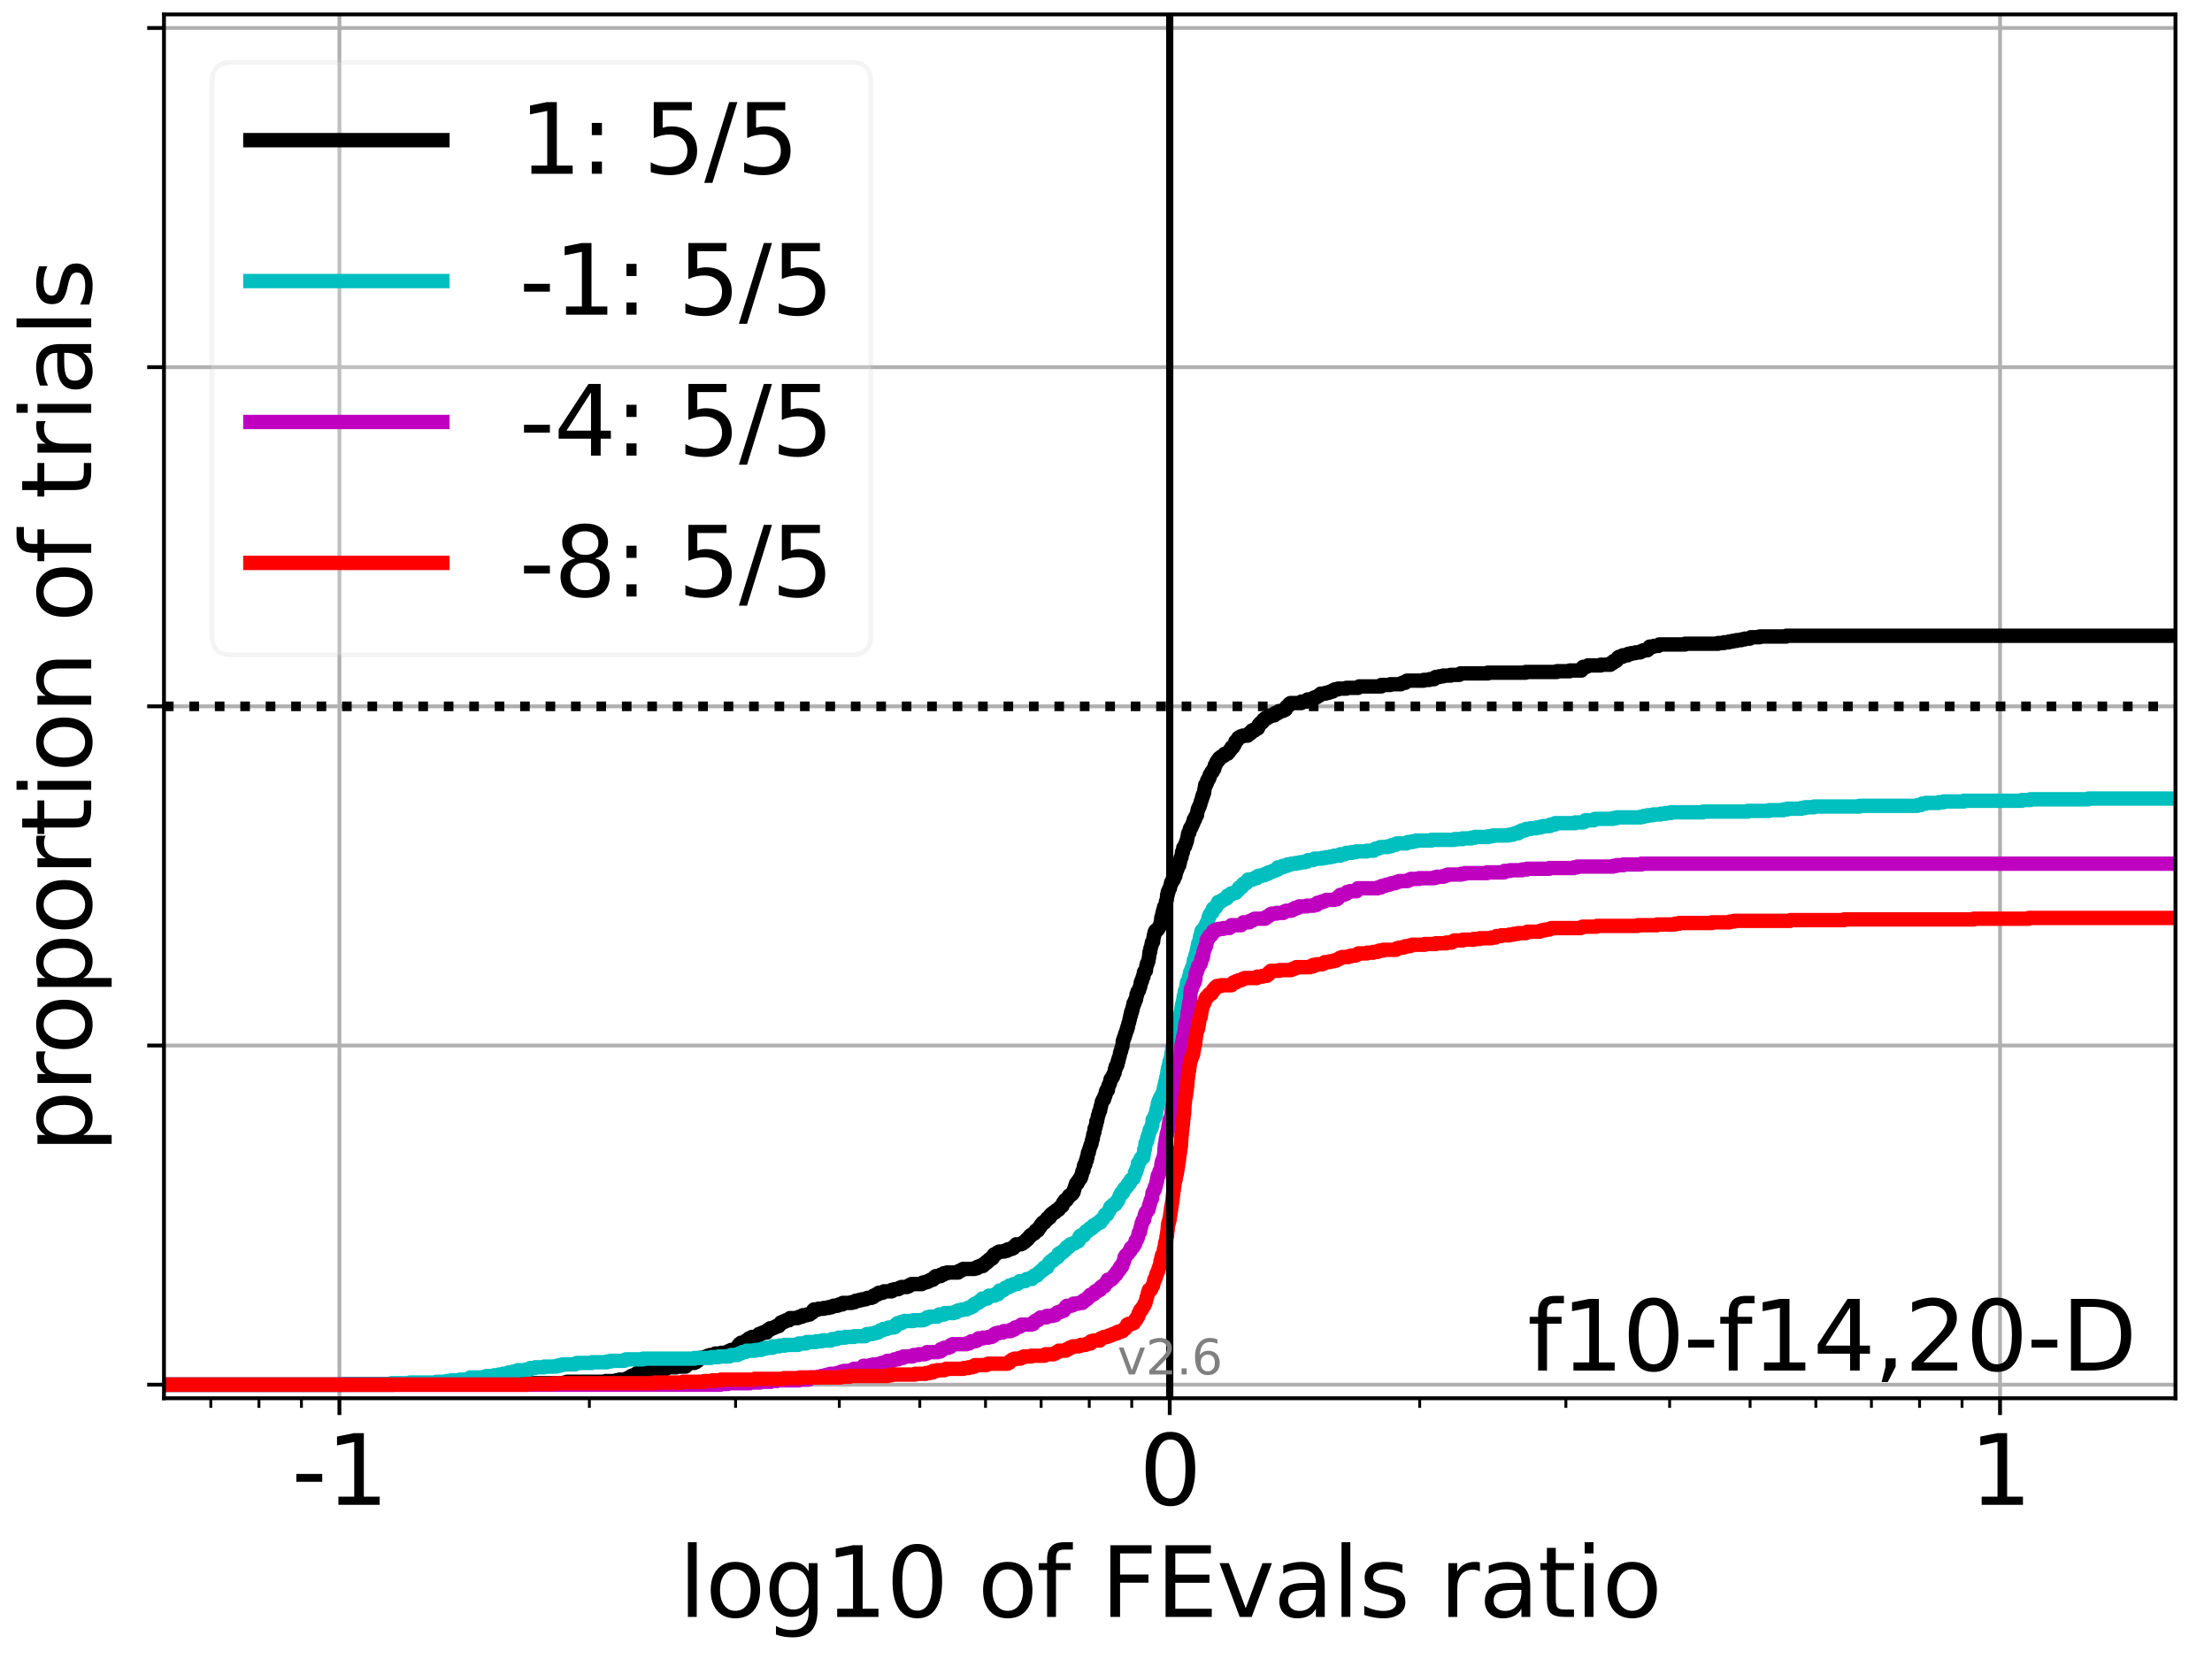 <?xml version="1.0" encoding="utf-8" standalone="no"?>
<!DOCTYPE svg PUBLIC "-//W3C//DTD SVG 1.1//EN"
  "http://www.w3.org/Graphics/SVG/1.1/DTD/svg11.dtd">
<svg xmlns:xlink="http://www.w3.org/1999/xlink" width="460.8pt" height="345.6pt" viewBox="0 0 460.8 345.6" xmlns="http://www.w3.org/2000/svg" version="1.1">
 <defs>
  <style type="text/css">*{stroke-linejoin: round; stroke-linecap: butt}</style>
 </defs>
 <g id="figure_1">
  <g id="patch_1">
   <path d="M 0 345.6 
L 460.8 345.6 
L 460.8 0 
L 0 0 
z
" style="fill: #ffffff"/>
  </g>
  <g id="axes_1">
   <g id="patch_2">
    <path d="M 34.16 291.28 
L 453.192 291.28 
L 453.192 3 
L 34.16 3 
z
" style="fill: #ffffff"/>
   </g>
   <g id="matplotlib.axis_1">
    <g id="xtick_1">
     <g id="line2d_1">
      <path d="M 70.707 291.28 
L 70.707 3 
" clip-path="url(#pe7dbfc8226)" style="fill: none; stroke: #b0b0b0; stroke-width: 0.8; stroke-linecap: square"/>
     </g>
     <g id="line2d_2">
      <defs>
       <path id="m553ba8e676" d="M 0 0 
L 0 3.5 
" style="stroke: #000000; stroke-width: 0.8"/>
      </defs>
      <g>
       <use xlink:href="#m553ba8e676" x="70.707" y="291.28" style="stroke: #000000; stroke-width: 0.8"/>
      </g>
     </g>
     <g id="text_1">
      <!-- -1 -->
      <g transform="translate(60.737 313.477)scale(0.2 -0.2)">
       <defs>
        <path id="DejaVuSans-2d" d="M 313 2009 
L 1997 2009 
L 1997 1497 
L 313 1497 
L 313 2009 
z
" transform="scale(0.016)"/>
        <path id="DejaVuSans-31" d="M 794 531 
L 1825 531 
L 1825 4091 
L 703 3866 
L 703 4441 
L 1819 4666 
L 2450 4666 
L 2450 531 
L 3481 531 
L 3481 0 
L 794 0 
L 794 531 
z
" transform="scale(0.016)"/>
       </defs>
       <use xlink:href="#DejaVuSans-2d"/>
       <use xlink:href="#DejaVuSans-31" x="36.084"/>
      </g>
     </g>
    </g>
    <g id="xtick_2">
     <g id="line2d_3">
      <path d="M 243.676 291.28 
L 243.676 3 
" clip-path="url(#pe7dbfc8226)" style="fill: none; stroke: #b0b0b0; stroke-width: 0.8; stroke-linecap: square"/>
     </g>
     <g id="line2d_4">
      <g>
       <use xlink:href="#m553ba8e676" x="243.676" y="291.28" style="stroke: #000000; stroke-width: 0.8"/>
      </g>
     </g>
     <g id="text_2">
      <!-- 0 -->
      <g transform="translate(237.314 313.477)scale(0.2 -0.2)">
       <defs>
        <path id="DejaVuSans-30" d="M 2034 4250 
Q 1547 4250 1301 3770 
Q 1056 3291 1056 2328 
Q 1056 1369 1301 889 
Q 1547 409 2034 409 
Q 2525 409 2770 889 
Q 3016 1369 3016 2328 
Q 3016 3291 2770 3770 
Q 2525 4250 2034 4250 
z
M 2034 4750 
Q 2819 4750 3233 4129 
Q 3647 3509 3647 2328 
Q 3647 1150 3233 529 
Q 2819 -91 2034 -91 
Q 1250 -91 836 529 
Q 422 1150 422 2328 
Q 422 3509 836 4129 
Q 1250 4750 2034 4750 
z
" transform="scale(0.016)"/>
       </defs>
       <use xlink:href="#DejaVuSans-30"/>
      </g>
     </g>
    </g>
    <g id="xtick_3">
     <g id="line2d_5">
      <path d="M 416.645 291.28 
L 416.645 3 
" clip-path="url(#pe7dbfc8226)" style="fill: none; stroke: #b0b0b0; stroke-width: 0.8; stroke-linecap: square"/>
     </g>
     <g id="line2d_6">
      <g>
       <use xlink:href="#m553ba8e676" x="416.645" y="291.28" style="stroke: #000000; stroke-width: 0.8"/>
      </g>
     </g>
     <g id="text_3">
      <!-- 1 -->
      <g transform="translate(410.282 313.477)scale(0.2 -0.2)">
       <use xlink:href="#DejaVuSans-31"/>
      </g>
     </g>
    </g>
    <g id="xtick_4">
     <g id="line2d_7">
      <defs>
       <path id="m8a814a1a79" d="M 0 0 
L 0 2 
" style="stroke: #000000; stroke-width: 0.6"/>
      </defs>
      <g>
       <use xlink:href="#m8a814a1a79" x="43.914" y="291.28" style="stroke: #000000; stroke-width: 0.6"/>
      </g>
     </g>
    </g>
    <g id="xtick_5">
     <g id="line2d_8">
      <g>
       <use xlink:href="#m8a814a1a79" x="53.945" y="291.28" style="stroke: #000000; stroke-width: 0.6"/>
      </g>
     </g>
    </g>
    <g id="xtick_6">
     <g id="line2d_9">
      <g>
       <use xlink:href="#m8a814a1a79" x="62.793" y="291.28" style="stroke: #000000; stroke-width: 0.6"/>
      </g>
     </g>
    </g>
    <g id="xtick_7">
     <g id="line2d_10">
      <g>
       <use xlink:href="#m8a814a1a79" x="122.776" y="291.28" style="stroke: #000000; stroke-width: 0.6"/>
      </g>
     </g>
    </g>
    <g id="xtick_8">
     <g id="line2d_11">
      <g>
       <use xlink:href="#m8a814a1a79" x="153.234" y="291.28" style="stroke: #000000; stroke-width: 0.6"/>
      </g>
     </g>
    </g>
    <g id="xtick_9">
     <g id="line2d_12">
      <g>
       <use xlink:href="#m8a814a1a79" x="174.845" y="291.28" style="stroke: #000000; stroke-width: 0.6"/>
      </g>
     </g>
    </g>
    <g id="xtick_10">
     <g id="line2d_13">
      <g>
       <use xlink:href="#m8a814a1a79" x="191.607" y="291.28" style="stroke: #000000; stroke-width: 0.6"/>
      </g>
     </g>
    </g>
    <g id="xtick_11">
     <g id="line2d_14">
      <g>
       <use xlink:href="#m8a814a1a79" x="205.303" y="291.28" style="stroke: #000000; stroke-width: 0.6"/>
      </g>
     </g>
    </g>
    <g id="xtick_12">
     <g id="line2d_15">
      <g>
       <use xlink:href="#m8a814a1a79" x="216.883" y="291.28" style="stroke: #000000; stroke-width: 0.6"/>
      </g>
     </g>
    </g>
    <g id="xtick_13">
     <g id="line2d_16">
      <g>
       <use xlink:href="#m8a814a1a79" x="226.914" y="291.28" style="stroke: #000000; stroke-width: 0.6"/>
      </g>
     </g>
    </g>
    <g id="xtick_14">
     <g id="line2d_17">
      <g>
       <use xlink:href="#m8a814a1a79" x="235.761" y="291.28" style="stroke: #000000; stroke-width: 0.6"/>
      </g>
     </g>
    </g>
    <g id="xtick_15">
     <g id="line2d_18">
      <g>
       <use xlink:href="#m8a814a1a79" x="295.745" y="291.28" style="stroke: #000000; stroke-width: 0.6"/>
      </g>
     </g>
    </g>
    <g id="xtick_16">
     <g id="line2d_19">
      <g>
       <use xlink:href="#m8a814a1a79" x="326.203" y="291.28" style="stroke: #000000; stroke-width: 0.6"/>
      </g>
     </g>
    </g>
    <g id="xtick_17">
     <g id="line2d_20">
      <g>
       <use xlink:href="#m8a814a1a79" x="347.814" y="291.28" style="stroke: #000000; stroke-width: 0.6"/>
      </g>
     </g>
    </g>
    <g id="xtick_18">
     <g id="line2d_21">
      <g>
       <use xlink:href="#m8a814a1a79" x="364.576" y="291.28" style="stroke: #000000; stroke-width: 0.6"/>
      </g>
     </g>
    </g>
    <g id="xtick_19">
     <g id="line2d_22">
      <g>
       <use xlink:href="#m8a814a1a79" x="378.272" y="291.28" style="stroke: #000000; stroke-width: 0.6"/>
      </g>
     </g>
    </g>
    <g id="xtick_20">
     <g id="line2d_23">
      <g>
       <use xlink:href="#m8a814a1a79" x="389.852" y="291.28" style="stroke: #000000; stroke-width: 0.6"/>
      </g>
     </g>
    </g>
    <g id="xtick_21">
     <g id="line2d_24">
      <g>
       <use xlink:href="#m8a814a1a79" x="399.882" y="291.28" style="stroke: #000000; stroke-width: 0.6"/>
      </g>
     </g>
    </g>
    <g id="xtick_22">
     <g id="line2d_25">
      <g>
       <use xlink:href="#m8a814a1a79" x="408.73" y="291.28" style="stroke: #000000; stroke-width: 0.6"/>
      </g>
     </g>
    </g>
    <g id="text_4">
     <!-- log10 of FEvals ratio -->
     <g transform="translate(141.371 336.833)scale(0.2 -0.2)">
      <defs>
       <path id="DejaVuSans-6c" d="M 603 4863 
L 1178 4863 
L 1178 0 
L 603 0 
L 603 4863 
z
" transform="scale(0.016)"/>
       <path id="DejaVuSans-6f" d="M 1959 3097 
Q 1497 3097 1228 2736 
Q 959 2375 959 1747 
Q 959 1119 1226 758 
Q 1494 397 1959 397 
Q 2419 397 2687 759 
Q 2956 1122 2956 1747 
Q 2956 2369 2687 2733 
Q 2419 3097 1959 3097 
z
M 1959 3584 
Q 2709 3584 3137 3096 
Q 3566 2609 3566 1747 
Q 3566 888 3137 398 
Q 2709 -91 1959 -91 
Q 1206 -91 779 398 
Q 353 888 353 1747 
Q 353 2609 779 3096 
Q 1206 3584 1959 3584 
z
" transform="scale(0.016)"/>
       <path id="DejaVuSans-67" d="M 2906 1791 
Q 2906 2416 2648 2759 
Q 2391 3103 1925 3103 
Q 1463 3103 1205 2759 
Q 947 2416 947 1791 
Q 947 1169 1205 825 
Q 1463 481 1925 481 
Q 2391 481 2648 825 
Q 2906 1169 2906 1791 
z
M 3481 434 
Q 3481 -459 3084 -895 
Q 2688 -1331 1869 -1331 
Q 1566 -1331 1297 -1286 
Q 1028 -1241 775 -1147 
L 775 -588 
Q 1028 -725 1275 -790 
Q 1522 -856 1778 -856 
Q 2344 -856 2625 -561 
Q 2906 -266 2906 331 
L 2906 616 
Q 2728 306 2450 153 
Q 2172 0 1784 0 
Q 1141 0 747 490 
Q 353 981 353 1791 
Q 353 2603 747 3093 
Q 1141 3584 1784 3584 
Q 2172 3584 2450 3431 
Q 2728 3278 2906 2969 
L 2906 3500 
L 3481 3500 
L 3481 434 
z
" transform="scale(0.016)"/>
       <path id="DejaVuSans-20" transform="scale(0.016)"/>
       <path id="DejaVuSans-66" d="M 2375 4863 
L 2375 4384 
L 1825 4384 
Q 1516 4384 1395 4259 
Q 1275 4134 1275 3809 
L 1275 3500 
L 2222 3500 
L 2222 3053 
L 1275 3053 
L 1275 0 
L 697 0 
L 697 3053 
L 147 3053 
L 147 3500 
L 697 3500 
L 697 3744 
Q 697 4328 969 4595 
Q 1241 4863 1831 4863 
L 2375 4863 
z
" transform="scale(0.016)"/>
       <path id="DejaVuSans-46" d="M 628 4666 
L 3309 4666 
L 3309 4134 
L 1259 4134 
L 1259 2759 
L 3109 2759 
L 3109 2228 
L 1259 2228 
L 1259 0 
L 628 0 
L 628 4666 
z
" transform="scale(0.016)"/>
       <path id="DejaVuSans-45" d="M 628 4666 
L 3578 4666 
L 3578 4134 
L 1259 4134 
L 1259 2753 
L 3481 2753 
L 3481 2222 
L 1259 2222 
L 1259 531 
L 3634 531 
L 3634 0 
L 628 0 
L 628 4666 
z
" transform="scale(0.016)"/>
       <path id="DejaVuSans-76" d="M 191 3500 
L 800 3500 
L 1894 563 
L 2988 3500 
L 3597 3500 
L 2284 0 
L 1503 0 
L 191 3500 
z
" transform="scale(0.016)"/>
       <path id="DejaVuSans-61" d="M 2194 1759 
Q 1497 1759 1228 1600 
Q 959 1441 959 1056 
Q 959 750 1161 570 
Q 1363 391 1709 391 
Q 2188 391 2477 730 
Q 2766 1069 2766 1631 
L 2766 1759 
L 2194 1759 
z
M 3341 1997 
L 3341 0 
L 2766 0 
L 2766 531 
Q 2569 213 2275 61 
Q 1981 -91 1556 -91 
Q 1019 -91 701 211 
Q 384 513 384 1019 
Q 384 1609 779 1909 
Q 1175 2209 1959 2209 
L 2766 2209 
L 2766 2266 
Q 2766 2663 2505 2880 
Q 2244 3097 1772 3097 
Q 1472 3097 1187 3025 
Q 903 2953 641 2809 
L 641 3341 
Q 956 3463 1253 3523 
Q 1550 3584 1831 3584 
Q 2591 3584 2966 3190 
Q 3341 2797 3341 1997 
z
" transform="scale(0.016)"/>
       <path id="DejaVuSans-73" d="M 2834 3397 
L 2834 2853 
Q 2591 2978 2328 3040 
Q 2066 3103 1784 3103 
Q 1356 3103 1142 2972 
Q 928 2841 928 2578 
Q 928 2378 1081 2264 
Q 1234 2150 1697 2047 
L 1894 2003 
Q 2506 1872 2764 1633 
Q 3022 1394 3022 966 
Q 3022 478 2636 193 
Q 2250 -91 1575 -91 
Q 1294 -91 989 -36 
Q 684 19 347 128 
L 347 722 
Q 666 556 975 473 
Q 1284 391 1588 391 
Q 1994 391 2212 530 
Q 2431 669 2431 922 
Q 2431 1156 2273 1281 
Q 2116 1406 1581 1522 
L 1381 1569 
Q 847 1681 609 1914 
Q 372 2147 372 2553 
Q 372 3047 722 3315 
Q 1072 3584 1716 3584 
Q 2034 3584 2315 3537 
Q 2597 3491 2834 3397 
z
" transform="scale(0.016)"/>
       <path id="DejaVuSans-72" d="M 2631 2963 
Q 2534 3019 2420 3045 
Q 2306 3072 2169 3072 
Q 1681 3072 1420 2755 
Q 1159 2438 1159 1844 
L 1159 0 
L 581 0 
L 581 3500 
L 1159 3500 
L 1159 2956 
Q 1341 3275 1631 3429 
Q 1922 3584 2338 3584 
Q 2397 3584 2469 3576 
Q 2541 3569 2628 3553 
L 2631 2963 
z
" transform="scale(0.016)"/>
       <path id="DejaVuSans-74" d="M 1172 4494 
L 1172 3500 
L 2356 3500 
L 2356 3053 
L 1172 3053 
L 1172 1153 
Q 1172 725 1289 603 
Q 1406 481 1766 481 
L 2356 481 
L 2356 0 
L 1766 0 
Q 1100 0 847 248 
Q 594 497 594 1153 
L 594 3053 
L 172 3053 
L 172 3500 
L 594 3500 
L 594 4494 
L 1172 4494 
z
" transform="scale(0.016)"/>
       <path id="DejaVuSans-69" d="M 603 3500 
L 1178 3500 
L 1178 0 
L 603 0 
L 603 3500 
z
M 603 4863 
L 1178 4863 
L 1178 4134 
L 603 4134 
L 603 4863 
z
" transform="scale(0.016)"/>
      </defs>
      <use xlink:href="#DejaVuSans-6c"/>
      <use xlink:href="#DejaVuSans-6f" x="27.783"/>
      <use xlink:href="#DejaVuSans-67" x="88.965"/>
      <use xlink:href="#DejaVuSans-31" x="152.441"/>
      <use xlink:href="#DejaVuSans-30" x="216.064"/>
      <use xlink:href="#DejaVuSans-20" x="279.688"/>
      <use xlink:href="#DejaVuSans-6f" x="311.475"/>
      <use xlink:href="#DejaVuSans-66" x="372.656"/>
      <use xlink:href="#DejaVuSans-20" x="407.861"/>
      <use xlink:href="#DejaVuSans-46" x="439.648"/>
      <use xlink:href="#DejaVuSans-45" x="497.168"/>
      <use xlink:href="#DejaVuSans-76" x="560.352"/>
      <use xlink:href="#DejaVuSans-61" x="619.531"/>
      <use xlink:href="#DejaVuSans-6c" x="680.811"/>
      <use xlink:href="#DejaVuSans-73" x="708.594"/>
      <use xlink:href="#DejaVuSans-20" x="760.693"/>
      <use xlink:href="#DejaVuSans-72" x="792.48"/>
      <use xlink:href="#DejaVuSans-61" x="833.594"/>
      <use xlink:href="#DejaVuSans-74" x="894.873"/>
      <use xlink:href="#DejaVuSans-69" x="934.082"/>
      <use xlink:href="#DejaVuSans-6f" x="961.865"/>
     </g>
    </g>
   </g>
   <g id="matplotlib.axis_2">
    <g id="ytick_1">
     <g id="line2d_26">
      <path d="M 34.16 288.454 
L 453.192 288.454 
" clip-path="url(#pe7dbfc8226)" style="fill: none; stroke: #b0b0b0; stroke-width: 0.8; stroke-linecap: square"/>
     </g>
     <g id="line2d_27">
      <defs>
       <path id="m8990a4b78f" d="M 0 0 
L -3.5 0 
" style="stroke: #000000; stroke-width: 0.8"/>
      </defs>
      <g>
       <use xlink:href="#m8990a4b78f" x="34.16" y="288.454" style="stroke: #000000; stroke-width: 0.8"/>
      </g>
     </g>
    </g>
    <g id="ytick_2">
     <g id="line2d_28">
      <path d="M 34.16 217.797 
L 453.192 217.797 
" clip-path="url(#pe7dbfc8226)" style="fill: none; stroke: #b0b0b0; stroke-width: 0.8; stroke-linecap: square"/>
     </g>
     <g id="line2d_29">
      <g>
       <use xlink:href="#m8990a4b78f" x="34.16" y="217.797" style="stroke: #000000; stroke-width: 0.8"/>
      </g>
     </g>
    </g>
    <g id="ytick_3">
     <g id="line2d_30">
      <path d="M 34.16 147.14 
L 453.192 147.14 
" clip-path="url(#pe7dbfc8226)" style="fill: none; stroke: #b0b0b0; stroke-width: 0.8; stroke-linecap: square"/>
     </g>
     <g id="line2d_31">
      <g>
       <use xlink:href="#m8990a4b78f" x="34.16" y="147.14" style="stroke: #000000; stroke-width: 0.8"/>
      </g>
     </g>
    </g>
    <g id="ytick_4">
     <g id="line2d_32">
      <path d="M 34.16 76.483 
L 453.192 76.483 
" clip-path="url(#pe7dbfc8226)" style="fill: none; stroke: #b0b0b0; stroke-width: 0.8; stroke-linecap: square"/>
     </g>
     <g id="line2d_33">
      <g>
       <use xlink:href="#m8990a4b78f" x="34.16" y="76.483" style="stroke: #000000; stroke-width: 0.8"/>
      </g>
     </g>
    </g>
    <g id="ytick_5">
     <g id="line2d_34">
      <path d="M 34.16 5.826 
L 453.192 5.826 
" clip-path="url(#pe7dbfc8226)" style="fill: none; stroke: #b0b0b0; stroke-width: 0.8; stroke-linecap: square"/>
     </g>
     <g id="line2d_35">
      <g>
       <use xlink:href="#m8990a4b78f" x="34.16" y="5.826" style="stroke: #000000; stroke-width: 0.8"/>
      </g>
     </g>
    </g>
    <g id="text_5">
     <!-- proportion of trials -->
     <g transform="translate(19.001 240.146)rotate(-90)scale(0.2 -0.2)">
      <defs>
       <path id="DejaVuSans-70" d="M 1159 525 
L 1159 -1331 
L 581 -1331 
L 581 3500 
L 1159 3500 
L 1159 2969 
Q 1341 3281 1617 3432 
Q 1894 3584 2278 3584 
Q 2916 3584 3314 3078 
Q 3713 2572 3713 1747 
Q 3713 922 3314 415 
Q 2916 -91 2278 -91 
Q 1894 -91 1617 61 
Q 1341 213 1159 525 
z
M 3116 1747 
Q 3116 2381 2855 2742 
Q 2594 3103 2138 3103 
Q 1681 3103 1420 2742 
Q 1159 2381 1159 1747 
Q 1159 1113 1420 752 
Q 1681 391 2138 391 
Q 2594 391 2855 752 
Q 3116 1113 3116 1747 
z
" transform="scale(0.016)"/>
       <path id="DejaVuSans-6e" d="M 3513 2113 
L 3513 0 
L 2938 0 
L 2938 2094 
Q 2938 2591 2744 2837 
Q 2550 3084 2163 3084 
Q 1697 3084 1428 2787 
Q 1159 2491 1159 1978 
L 1159 0 
L 581 0 
L 581 3500 
L 1159 3500 
L 1159 2956 
Q 1366 3272 1645 3428 
Q 1925 3584 2291 3584 
Q 2894 3584 3203 3211 
Q 3513 2838 3513 2113 
z
" transform="scale(0.016)"/>
      </defs>
      <use xlink:href="#DejaVuSans-70"/>
      <use xlink:href="#DejaVuSans-72" x="63.477"/>
      <use xlink:href="#DejaVuSans-6f" x="102.34"/>
      <use xlink:href="#DejaVuSans-70" x="163.521"/>
      <use xlink:href="#DejaVuSans-6f" x="226.998"/>
      <use xlink:href="#DejaVuSans-72" x="288.18"/>
      <use xlink:href="#DejaVuSans-74" x="329.293"/>
      <use xlink:href="#DejaVuSans-69" x="368.502"/>
      <use xlink:href="#DejaVuSans-6f" x="396.285"/>
      <use xlink:href="#DejaVuSans-6e" x="457.467"/>
      <use xlink:href="#DejaVuSans-20" x="520.846"/>
      <use xlink:href="#DejaVuSans-6f" x="552.633"/>
      <use xlink:href="#DejaVuSans-66" x="613.814"/>
      <use xlink:href="#DejaVuSans-20" x="649.02"/>
      <use xlink:href="#DejaVuSans-74" x="680.807"/>
      <use xlink:href="#DejaVuSans-72" x="720.016"/>
      <use xlink:href="#DejaVuSans-69" x="761.129"/>
      <use xlink:href="#DejaVuSans-61" x="788.912"/>
      <use xlink:href="#DejaVuSans-6c" x="850.191"/>
      <use xlink:href="#DejaVuSans-73" x="877.975"/>
     </g>
    </g>
   </g>
   <g id="line2d_36">
    <path d="M 34.16 288.454 
L 82.037 288.454 
L 82.037 288.303 
L 107.347 288.303 
L 107.347 288.152 
L 117.553 288.152 
L 117.553 288.002 
L 118.116 288.002 
L 118.116 287.851 
L 126.191 287.851 
L 126.191 287.7 
L 128.389 287.7 
L 128.389 287.549 
L 129.04 287.549 
L 129.04 287.399 
L 130.337 287.399 
L 130.337 287.248 
L 130.67 287.248 
L 130.67 287.097 
L 131.039 287.097 
L 131.039 286.946 
L 131.361 286.946 
L 131.471 286.645 
L 131.893 286.645 
L 131.893 286.494 
L 132.265 286.494 
L 132.265 286.343 
L 132.588 286.343 
L 132.588 286.193 
L 132.728 286.193 
L 132.728 286.042 
L 133.599 286.042 
L 133.599 285.891 
L 134.762 285.891 
L 134.762 285.741 
L 136.463 285.741 
L 136.463 285.59 
L 138.07 285.59 
L 138.07 285.439 
L 138.328 285.439 
L 138.42 285.138 
L 138.791 285.138 
L 138.797 284.836 
L 140.854 284.836 
L 140.854 284.685 
L 142.816 284.685 
L 142.816 284.535 
L 142.997 284.535 
L 143.007 284.233 
L 143.188 284.233 
L 143.188 284.082 
L 143.43 284.082 
L 143.43 283.932 
L 144.624 283.932 
L 144.624 283.781 
L 144.978 283.781 
L 144.978 283.63 
L 145.155 283.63 
L 145.155 283.479 
L 145.395 283.479 
L 145.395 283.329 
L 145.51 283.329 
L 145.548 283.027 
L 145.842 283.027 
L 145.842 282.877 
L 146.644 282.877 
L 146.644 282.726 
L 147.065 282.726 
L 147.065 282.575 
L 147.438 282.575 
L 147.438 282.424 
L 147.9 282.424 
L 147.9 282.274 
L 148.772 282.274 
L 148.772 282.123 
L 148.997 282.123 
L 148.997 281.972 
L 150.265 281.972 
L 150.265 281.821 
L 151.502 281.821 
L 151.502 281.671 
L 151.636 281.671 
L 151.636 281.52 
L 151.982 281.52 
L 151.982 281.369 
L 152.315 281.369 
L 152.315 281.218 
L 153.117 281.218 
L 153.117 281.068 
L 153.243 281.068 
L 153.243 280.917 
L 153.5 280.917 
L 153.538 280.616 
L 153.793 280.616 
L 153.793 280.465 
L 153.911 280.465 
L 153.975 280.013 
L 154.216 280.013 
L 154.216 279.862 
L 154.373 279.862 
L 154.373 279.711 
L 155.245 279.711 
L 155.245 279.56 
L 155.37 279.56 
L 155.41 279.259 
L 155.765 279.259 
L 155.765 279.108 
L 155.941 279.108 
L 156.027 278.807 
L 156.35 278.807 
L 156.35 278.656 
L 156.649 278.656 
L 156.649 278.505 
L 157.754 278.505 
L 157.754 278.355 
L 157.899 278.355 
L 157.989 278.053 
L 158.109 278.053 
L 158.109 277.902 
L 158.537 277.902 
L 158.537 277.752 
L 158.843 277.752 
L 158.843 277.601 
L 159.709 277.601 
L 159.783 277.149 
L 159.973 277.149 
L 159.973 276.998 
L 160.443 276.998 
L 160.447 276.696 
L 161.117 276.696 
L 161.117 276.546 
L 161.45 276.546 
L 161.45 276.395 
L 161.707 276.395 
L 161.707 276.244 
L 162.252 276.244 
L 162.27 275.943 
L 162.5 275.943 
L 162.5 275.792 
L 162.667 275.792 
L 162.673 275.491 
L 163.045 275.491 
L 163.045 275.34 
L 163.508 275.34 
L 163.508 275.189 
L 163.696 275.189 
L 163.696 275.038 
L 164.38 275.038 
L 164.462 274.737 
L 164.564 274.737 
L 164.564 274.586 
L 166.156 274.586 
L 166.156 274.435 
L 166.556 274.435 
L 166.556 274.285 
L 167.118 274.285 
L 167.118 274.134 
L 167.243 274.134 
L 167.243 273.983 
L 168.104 273.983 
L 168.104 273.832 
L 168.667 273.832 
L 168.667 273.682 
L 168.851 273.682 
L 168.851 273.531 
L 169.108 273.531 
L 169.108 273.38 
L 169.323 273.38 
L 169.412 272.928 
L 169.578 272.928 
L 169.578 272.777 
L 170.495 272.777 
L 170.495 272.627 
L 171.635 272.627 
L 171.635 272.476 
L 172.543 272.476 
L 172.543 272.325 
L 173.194 272.325 
L 173.194 272.174 
L 173.597 272.174 
L 173.597 272.024 
L 174.407 272.024 
L 174.407 271.873 
L 174.845 271.873 
L 174.845 271.722 
L 175.516 271.722 
L 175.575 271.421 
L 177.391 271.421 
L 177.391 271.27 
L 178.042 271.27 
L 178.042 271.119 
L 178.26 271.119 
L 178.26 270.969 
L 178.94 270.969 
L 178.94 270.818 
L 179.591 270.818 
L 179.591 270.667 
L 180.364 270.667 
L 180.364 270.516 
L 180.723 270.516 
L 180.723 270.366 
L 181.526 270.366 
L 181.526 270.215 
L 181.913 270.215 
L 181.96 269.913 
L 182.321 269.913 
L 182.321 269.763 
L 182.574 269.763 
L 182.574 269.612 
L 182.945 269.612 
L 182.945 269.461 
L 183.065 269.461 
L 183.065 269.31 
L 183.886 269.31 
L 183.886 269.16 
L 184.153 269.16 
L 184.153 269.009 
L 185.757 269.009 
L 185.781 268.707 
L 186.344 268.707 
L 186.344 268.557 
L 187.151 268.557 
L 187.151 268.406 
L 187.422 268.406 
L 187.422 268.255 
L 187.793 268.255 
L 187.793 268.105 
L 188.971 268.105 
L 188.971 267.954 
L 189.342 267.954 
L 189.342 267.803 
L 189.549 267.803 
L 189.549 267.652 
L 189.875 267.652 
L 189.875 267.502 
L 191.999 267.502 
L 191.999 267.351 
L 192.166 267.351 
L 192.166 267.2 
L 192.728 267.2 
L 192.728 267.049 
L 193.27 267.049 
L 193.27 266.899 
L 193.548 266.899 
L 193.548 266.748 
L 193.833 266.748 
L 193.833 266.597 
L 194.359 266.597 
L 194.397 266.296 
L 194.723 266.296 
L 194.723 265.994 
L 194.922 265.994 
L 194.922 265.844 
L 195.946 265.844 
L 195.963 265.542 
L 196.526 265.542 
L 196.617 265.241 
L 197.267 265.241 
L 197.267 265.09 
L 199.589 265.09 
L 199.589 264.939 
L 199.717 264.939 
L 199.717 264.788 
L 200.08 264.788 
L 200.08 264.638 
L 200.361 264.638 
L 200.361 264.487 
L 200.643 264.487 
L 200.643 264.336 
L 203.002 264.336 
L 203.002 264.185 
L 203.57 264.185 
L 203.652 263.884 
L 204.106 263.884 
L 204.106 263.733 
L 204.757 263.733 
L 204.757 263.583 
L 204.928 263.583 
L 204.928 263.281 
L 205.195 263.281 
L 205.195 263.13 
L 205.491 263.13 
L 205.491 262.829 
L 205.845 262.829 
L 205.845 262.678 
L 205.974 262.678 
L 206.034 262.377 
L 206.337 262.377 
L 206.337 262.226 
L 206.648 262.226 
L 206.648 262.075 
L 206.799 262.075 
L 206.837 261.623 
L 207.019 261.623 
L 207.079 261.321 
L 207.45 261.321 
L 207.45 261.171 
L 207.632 261.171 
L 207.632 261.02 
L 207.85 261.02 
L 207.85 260.869 
L 208.167 260.869 
L 208.167 260.719 
L 209.197 260.719 
L 209.197 260.568 
L 209.771 260.568 
L 209.771 260.417 
L 209.923 260.417 
L 209.923 260.266 
L 210.486 260.266 
L 210.486 260.116 
L 210.916 260.116 
L 210.916 259.965 
L 211.181 259.965 
L 211.225 259.663 
L 211.45 259.663 
L 211.45 259.513 
L 211.567 259.513 
L 211.669 259.211 
L 212.698 259.211 
L 212.698 259.06 
L 213.032 259.06 
L 213.032 258.91 
L 213.218 258.91 
L 213.218 258.759 
L 213.403 258.759 
L 213.403 258.608 
L 213.623 258.608 
L 213.623 258.458 
L 213.776 258.458 
L 213.776 258.307 
L 213.888 258.307 
L 213.888 258.156 
L 214.137 258.156 
L 214.247 257.855 
L 214.339 257.855 
L 214.339 257.704 
L 214.508 257.704 
L 214.582 257.402 
L 214.763 257.402 
L 214.763 257.252 
L 215.004 257.252 
L 215.004 257.101 
L 215.226 257.101 
L 215.226 256.95 
L 215.504 256.95 
L 215.597 256.649 
L 215.764 256.649 
L 215.764 256.347 
L 216.199 256.347 
L 216.239 256.046 
L 216.415 256.046 
L 216.415 255.744 
L 216.553 255.744 
L 216.553 255.594 
L 216.73 255.594 
L 216.83 255.141 
L 217.043 255.141 
L 217.132 254.84 
L 217.201 254.84 
L 217.201 254.689 
L 217.605 254.689 
L 217.61 254.388 
L 217.838 254.388 
L 217.838 254.237 
L 217.958 254.237 
L 217.958 254.086 
L 218.15 254.086 
L 218.15 253.785 
L 218.4 253.785 
L 218.4 253.634 
L 218.714 253.634 
L 218.737 253.182 
L 218.999 253.182 
L 219.021 252.88 
L 219.313 252.88 
L 219.403 252.579 
L 219.803 252.579 
L 219.803 252.428 
L 219.965 252.428 
L 220.007 252.127 
L 220.288 252.127 
L 220.288 251.976 
L 220.571 251.976 
L 220.621 251.674 
L 220.759 251.674 
L 220.759 251.524 
L 220.947 251.524 
L 220.947 251.373 
L 221.112 251.373 
L 221.112 251.222 
L 221.318 251.222 
L 221.423 250.619 
L 221.52 250.619 
L 221.628 250.318 
L 221.844 250.318 
L 221.852 250.016 
L 222.201 250.016 
L 222.217 249.715 
L 222.387 249.715 
L 222.387 249.564 
L 222.519 249.564 
L 222.519 249.413 
L 222.654 249.413 
L 222.679 249.112 
L 222.852 249.112 
L 222.852 248.961 
L 223.075 248.961 
L 223.075 248.811 
L 223.314 248.811 
L 223.314 248.66 
L 223.448 248.66 
L 223.551 248.358 
L 223.647 248.358 
L 223.749 247.755 
L 223.805 247.755 
L 223.911 247.303 
L 223.93 247.303 
L 223.999 247.002 
L 224.075 247.002 
L 224.171 246.549 
L 224.447 246.549 
L 224.487 246.097 
L 224.612 246.097 
L 224.612 245.947 
L 224.782 245.947 
L 224.87 245.645 
L 224.91 245.645 
L 224.91 245.494 
L 225.116 245.494 
L 225.204 245.193 
L 225.242 245.193 
L 225.289 244.741 
L 225.366 244.741 
L 225.448 244.138 
L 225.524 244.138 
L 225.575 243.836 
L 225.705 243.836 
L 225.795 242.932 
L 225.826 242.932 
L 225.897 242.63 
L 226.083 242.63 
L 226.166 242.027 
L 226.203 242.027 
L 226.25 241.726 
L 226.384 241.726 
L 226.415 241.123 
L 226.536 241.123 
L 226.625 240.219 
L 226.671 240.219 
L 226.671 240.068 
L 226.817 240.068 
L 226.897 239.465 
L 226.944 239.465 
L 227.044 239.013 
L 227.075 239.013 
L 227.18 238.561 
L 227.266 238.561 
L 227.363 238.259 
L 227.382 238.259 
L 227.447 237.656 
L 227.507 237.656 
L 227.584 237.204 
L 227.646 237.204 
L 227.754 236.3 
L 227.82 236.3 
L 227.922 235.847 
L 227.981 235.847 
L 228.022 235.094 
L 228.133 235.094 
L 228.217 234.641 
L 228.249 234.641 
L 228.351 234.189 
L 228.366 234.189 
L 228.403 233.586 
L 228.529 233.586 
L 228.633 232.983 
L 228.646 232.983 
L 228.749 232.38 
L 228.775 232.38 
L 228.882 232.079 
L 228.892 232.079 
L 228.963 231.627 
L 229.042 231.627 
L 229.088 231.325 
L 229.175 231.325 
L 229.264 230.572 
L 229.324 230.572 
L 229.414 230.119 
L 229.441 230.119 
L 229.529 229.516 
L 229.611 229.516 
L 229.706 229.215 
L 229.738 229.215 
L 229.738 229.064 
L 229.98 229.064 
L 230.066 228.612 
L 230.109 228.612 
L 230.112 228.311 
L 230.239 228.311 
L 230.281 227.858 
L 230.372 227.858 
L 230.376 227.406 
L 230.487 227.406 
L 230.51 227.105 
L 230.79 227.105 
L 230.894 226.2 
L 230.98 226.2 
L 231.048 225.899 
L 231.123 225.899 
L 231.161 225.597 
L 231.242 225.597 
L 231.346 224.844 
L 231.478 224.844 
L 231.478 224.693 
L 231.614 224.693 
L 231.646 224.392 
L 231.775 224.392 
L 231.775 224.241 
L 231.888 224.241 
L 231.952 223.789 
L 232.037 223.789 
L 232.145 223.487 
L 232.192 223.487 
L 232.258 222.733 
L 232.384 222.733 
L 232.431 222.13 
L 232.615 222.13 
L 232.666 221.829 
L 232.768 221.829 
L 232.849 221.075 
L 232.973 221.075 
L 233.037 220.472 
L 233.106 220.472 
L 233.211 220.02 
L 233.24 220.02 
L 233.348 219.267 
L 233.402 219.267 
L 233.449 218.965 
L 233.547 218.965 
L 233.63 218.362 
L 233.66 218.362 
L 233.762 218.061 
L 233.817 218.061 
L 233.902 216.855 
L 233.999 216.855 
L 234.107 216.252 
L 234.215 216.252 
L 234.286 215.8 
L 234.368 215.8 
L 234.398 215.347 
L 234.496 215.347 
L 234.604 214.895 
L 234.643 214.895 
L 234.672 214.594 
L 234.781 214.594 
L 234.847 213.991 
L 234.963 213.991 
L 235.066 213.237 
L 235.105 213.237 
L 235.204 212.936 
L 235.223 212.936 
L 235.307 212.333 
L 235.363 212.333 
L 235.469 211.579 
L 235.574 211.579 
L 235.633 210.825 
L 235.791 210.825 
L 235.808 210.373 
L 235.91 210.373 
L 235.968 209.77 
L 236.051 209.77 
L 236.133 209.017 
L 236.341 209.017 
L 236.424 208.414 
L 236.492 208.414 
L 236.492 208.263 
L 236.634 208.263 
L 236.734 207.66 
L 236.747 207.66 
L 236.761 207.208 
L 236.886 207.208 
L 236.957 206.605 
L 237.106 206.605 
L 237.213 206.303 
L 237.279 206.303 
L 237.364 205.851 
L 237.392 205.851 
L 237.477 205.55 
L 237.527 205.55 
L 237.631 204.796 
L 237.642 204.796 
L 237.642 204.645 
L 237.758 204.645 
L 237.765 204.344 
L 237.89 204.344 
L 237.994 203.741 
L 238.067 203.741 
L 238.088 203.439 
L 238.204 203.439 
L 238.308 202.535 
L 238.384 202.535 
L 238.384 202.384 
L 238.565 202.384 
L 238.565 202.234 
L 238.704 202.234 
L 238.814 201.178 
L 238.894 201.178 
L 238.937 200.726 
L 239.052 200.726 
L 239.154 200.274 
L 239.22 200.274 
L 239.326 199.52 
L 239.353 199.52 
L 239.455 198.465 
L 239.472 198.465 
L 239.472 198.314 
L 239.593 198.314 
L 239.65 197.561 
L 239.718 197.561 
L 239.809 197.109 
L 239.847 197.109 
L 239.946 196.355 
L 240.085 196.355 
L 240.085 196.204 
L 240.207 196.204 
L 240.293 195.3 
L 240.339 195.3 
L 240.373 194.848 
L 240.451 194.848 
L 240.516 194.245 
L 240.622 194.245 
L 240.64 193.943 
L 240.771 193.943 
L 240.771 193.792 
L 241.076 193.792 
L 241.076 193.642 
L 241.23 193.642 
L 241.332 193.34 
L 241.411 193.34 
L 241.458 193.039 
L 241.596 193.039 
L 241.683 192.586 
L 241.71 192.586 
L 241.819 191.984 
L 241.85 191.984 
L 241.94 191.079 
L 242.037 191.079 
L 242.147 190.325 
L 242.165 190.325 
L 242.262 189.873 
L 242.281 189.873 
L 242.281 189.723 
L 242.438 189.723 
L 242.487 188.969 
L 242.65 188.969 
L 242.73 188.517 
L 242.795 188.517 
L 242.905 187.763 
L 242.956 187.763 
L 243.062 187.311 
L 243.073 187.311 
L 243.144 186.406 
L 243.245 186.406 
L 243.282 185.803 
L 243.408 185.803 
L 243.478 185.351 
L 243.554 185.351 
L 243.643 185.05 
L 243.713 185.05 
L 243.816 184.447 
L 243.859 184.447 
L 243.967 183.844 
L 244.081 183.844 
L 244.081 183.693 
L 244.222 183.693 
L 244.26 183.241 
L 244.515 183.241 
L 244.606 182.789 
L 244.634 182.789 
L 244.636 182.487 
L 244.847 182.487 
L 244.941 181.734 
L 245.013 181.734 
L 245.067 181.281 
L 245.194 181.281 
L 245.214 180.98 
L 245.315 180.98 
L 245.423 180.377 
L 245.459 180.377 
L 245.459 180.226 
L 245.669 180.226 
L 245.699 179.623 
L 245.811 179.623 
L 245.905 178.87 
L 245.974 178.87 
L 246.023 178.568 
L 246.134 178.568 
L 246.237 177.664 
L 246.246 177.664 
L 246.246 177.513 
L 246.421 177.513 
L 246.497 176.609 
L 246.643 176.609 
L 246.698 176.307 
L 246.873 176.307 
L 246.975 175.704 
L 247.08 175.704 
L 247.144 175.252 
L 247.244 175.252 
L 247.342 174.498 
L 247.375 174.498 
L 247.468 173.895 
L 247.486 173.895 
L 247.529 173.594 
L 247.641 173.594 
L 247.641 173.443 
L 247.757 173.443 
L 247.777 172.991 
L 247.878 172.991 
L 247.919 172.539 
L 248.014 172.539 
L 248.014 172.388 
L 248.189 172.388 
L 248.29 171.936 
L 248.385 171.936 
L 248.465 171.484 
L 248.593 171.484 
L 248.689 170.73 
L 248.945 170.73 
L 249.018 170.127 
L 249.17 170.127 
L 249.19 169.826 
L 249.349 169.826 
L 249.457 168.921 
L 249.482 168.921 
L 249.513 168.62 
L 249.615 168.62 
L 249.639 168.318 
L 249.741 168.318 
L 249.786 168.017 
L 249.887 168.017 
L 249.985 167.565 
L 250.042 167.565 
L 250.151 166.962 
L 250.21 166.962 
L 250.311 166.66 
L 250.321 166.66 
L 250.417 166.057 
L 250.521 166.057 
L 250.562 165.605 
L 250.676 165.605 
L 250.783 165.153 
L 250.833 165.153 
L 250.938 164.248 
L 250.958 164.248 
L 251.027 163.796 
L 251.071 163.796 
L 251.071 163.495 
L 251.247 163.495 
L 251.312 163.193 
L 251.404 163.193 
L 251.483 162.59 
L 251.578 162.59 
L 251.651 162.289 
L 251.832 162.289 
L 251.933 161.987 
L 251.97 161.987 
L 252.024 161.384 
L 252.183 161.384 
L 252.276 161.083 
L 252.33 161.083 
L 252.382 160.781 
L 252.621 160.781 
L 252.648 160.48 
L 252.742 160.48 
L 252.795 160.179 
L 252.95 160.179 
L 253.039 159.576 
L 253.073 159.576 
L 253.073 159.425 
L 253.211 159.425 
L 253.255 159.123 
L 253.327 159.123 
L 253.366 158.822 
L 253.453 158.822 
L 253.54 158.52 
L 253.779 158.52 
L 253.869 158.068 
L 253.979 158.068 
L 253.979 157.918 
L 254.282 157.918 
L 254.375 157.616 
L 254.624 157.616 
L 254.624 157.465 
L 254.976 157.465 
L 255.036 157.164 
L 255.141 157.164 
L 255.141 157.013 
L 255.744 157.013 
L 255.822 156.712 
L 256.025 156.712 
L 256.065 156.41 
L 256.16 156.41 
L 256.16 156.259 
L 256.288 156.259 
L 256.288 156.109 
L 256.472 156.109 
L 256.573 155.657 
L 256.888 155.657 
L 256.908 155.355 
L 257.033 155.355 
L 257.033 155.204 
L 257.157 155.204 
L 257.194 154.903 
L 257.301 154.903 
L 257.372 154.451 
L 257.534 154.451 
L 257.534 154.3 
L 257.66 154.3 
L 257.66 154.149 
L 257.802 154.149 
L 257.889 153.848 
L 257.952 153.848 
L 257.952 153.697 
L 258.184 153.697 
L 258.184 153.546 
L 258.453 153.546 
L 258.453 153.395 
L 258.889 153.395 
L 258.889 153.245 
L 259.919 153.245 
L 259.951 152.943 
L 260.151 152.943 
L 260.151 152.793 
L 260.506 152.793 
L 260.506 152.642 
L 260.679 152.642 
L 260.775 152.19 
L 261.353 152.19 
L 261.356 151.888 
L 261.772 151.888 
L 261.772 151.737 
L 262.046 151.737 
L 262.156 151.436 
L 262.186 151.436 
L 262.22 150.984 
L 262.382 150.984 
L 262.462 150.682 
L 262.683 150.682 
L 262.683 150.532 
L 262.929 150.532 
L 262.951 150.23 
L 263.185 150.23 
L 263.186 149.929 
L 263.484 149.929 
L 263.528 149.627 
L 263.98 149.627 
L 263.98 149.476 
L 264.135 149.476 
L 264.135 149.326 
L 264.516 149.326 
L 264.529 149.024 
L 265.478 149.024 
L 265.564 148.572 
L 266.206 148.572 
L 266.226 148.271 
L 266.456 148.271 
L 266.456 148.12 
L 267.215 148.12 
L 267.215 147.969 
L 267.564 147.969 
L 267.564 147.818 
L 267.833 147.818 
L 267.935 147.517 
L 267.967 147.517 
L 267.997 147.215 
L 268.204 147.215 
L 268.204 147.065 
L 268.413 147.065 
L 268.519 146.763 
L 268.589 146.763 
L 268.589 146.612 
L 268.826 146.612 
L 268.826 146.462 
L 271.068 146.462 
L 271.09 146.16 
L 272.142 146.16 
L 272.204 145.859 
L 272.41 145.859 
L 272.41 145.708 
L 273.515 145.708 
L 273.531 145.407 
L 273.886 145.407 
L 273.886 145.256 
L 274.334 145.256 
L 274.334 145.105 
L 274.539 145.105 
L 274.539 144.954 
L 274.808 144.954 
L 274.808 144.804 
L 274.974 144.804 
L 274.974 144.653 
L 275.129 144.653 
L 275.129 144.502 
L 276.078 144.502 
L 276.078 144.351 
L 276.694 144.351 
L 276.694 144.201 
L 277.167 144.201 
L 277.167 144.05 
L 277.653 144.05 
L 277.73 143.748 
L 278.092 143.748 
L 278.092 143.598 
L 278.771 143.598 
L 278.771 143.447 
L 280.49 143.447 
L 280.49 143.296 
L 282.888 143.296 
L 282.888 143.146 
L 283.139 143.146 
L 283.139 142.995 
L 287.736 142.995 
L 287.736 142.693 
L 289.612 142.693 
L 289.612 142.543 
L 291.811 142.543 
L 291.811 142.392 
L 292.08 142.392 
L 292.08 142.241 
L 292.731 142.241 
L 292.84 141.94 
L 293.109 141.94 
L 293.109 141.789 
L 296.584 141.789 
L 296.584 141.638 
L 297.762 141.638 
L 297.762 141.487 
L 298.747 141.487 
L 298.791 141.186 
L 299.047 141.186 
L 299.047 141.035 
L 299.851 141.035 
L 299.851 140.885 
L 300.646 140.885 
L 300.646 140.734 
L 302.211 140.734 
L 302.211 140.583 
L 303.989 140.583 
L 303.989 140.432 
L 304.258 140.432 
L 304.258 140.282 
L 309.94 140.282 
L 309.94 140.131 
L 317.821 140.131 
L 317.821 139.98 
L 324.317 139.98 
L 324.317 139.829 
L 326.988 139.829 
L 326.988 139.679 
L 329.442 139.679 
L 329.506 139.377 
L 329.634 139.377 
L 329.634 139.076 
L 329.774 139.076 
L 329.774 138.925 
L 330.505 138.925 
L 330.505 138.774 
L 330.797 138.774 
L 330.797 138.623 
L 333.484 138.623 
L 333.484 138.473 
L 335.456 138.473 
L 335.483 138.171 
L 335.937 138.171 
L 335.937 138.021 
L 336.13 138.021 
L 336.13 137.719 
L 336.688 137.719 
L 336.688 137.568 
L 336.825 137.568 
L 336.9 137.267 
L 337 137.267 
L 337.059 136.965 
L 337.293 136.965 
L 337.293 136.815 
L 338.021 136.815 
L 338.056 136.513 
L 339.056 136.513 
L 339.158 136.212 
L 339.851 136.212 
L 339.851 136.061 
L 340.691 136.061 
L 340.691 135.91 
L 341.652 135.91 
L 341.652 135.76 
L 341.978 135.76 
L 341.978 135.609 
L 342.362 135.609 
L 342.362 135.458 
L 343.184 135.458 
L 343.184 135.307 
L 343.383 135.307 
L 343.395 135.006 
L 343.554 135.006 
L 343.65 134.704 
L 344.516 134.704 
L 344.516 134.554 
L 345.468 134.554 
L 345.468 134.403 
L 345.654 134.403 
L 345.654 134.252 
L 351.032 134.252 
L 351.032 134.101 
L 357.918 134.101 
L 357.918 133.951 
L 359.15 133.951 
L 359.15 133.8 
L 360.149 133.8 
L 360.149 133.649 
L 360.944 133.649 
L 360.944 133.499 
L 361.784 133.499 
L 361.784 133.348 
L 362.746 133.348 
L 362.746 133.197 
L 363.456 133.197 
L 363.456 133.046 
L 364.477 133.046 
L 364.477 132.896 
L 364.744 132.896 
L 364.744 132.745 
L 366.562 132.745 
L 366.562 132.594 
L 372.125 132.594 
L 372.125 132.443 
L 453.192 132.443 
L 453.192 132.443 
" clip-path="url(#pe7dbfc8226)" style="fill: none; stroke: #000000; stroke-width: 3; stroke-linecap: square"/>
   </g>
   <g id="line2d_37">
    <path clip-path="url(#pe7dbfc8226)" style="fill: none; stroke: #000000; stroke-width: 3; stroke-linecap: square"/>
   </g>
   <g id="line2d_38">
    <path d="M 34.16 288.454 
L 71.614 288.454 
L 71.614 288.303 
L 81.531 288.303 
L 81.531 288.152 
L 85.442 288.152 
L 85.442 288.002 
L 90.942 288.002 
L 90.942 287.851 
L 93.023 287.851 
L 93.023 287.7 
L 94.018 287.7 
L 94.018 287.549 
L 95.81 287.549 
L 95.81 287.399 
L 97.636 287.399 
L 97.719 287.097 
L 97.97 287.097 
L 97.97 286.946 
L 100.859 286.946 
L 100.859 286.796 
L 101.365 286.796 
L 101.365 286.645 
L 102.94 286.645 
L 102.94 286.494 
L 103.935 286.494 
L 103.935 286.343 
L 104.77 286.343 
L 104.77 286.193 
L 105.727 286.193 
L 105.727 286.042 
L 105.947 286.042 
L 105.947 285.891 
L 106.851 285.891 
L 106.851 285.741 
L 107.553 285.741 
L 107.553 285.59 
L 107.846 285.59 
L 107.846 285.439 
L 109.639 285.439 
L 109.639 285.288 
L 110.33 285.288 
L 110.33 285.138 
L 110.48 285.138 
L 110.48 284.987 
L 111.464 284.987 
L 111.464 284.836 
L 113.378 284.836 
L 113.378 284.685 
L 115.864 284.685 
L 115.864 284.535 
L 116.545 284.535 
L 116.545 284.384 
L 117.129 284.384 
L 117.129 284.233 
L 119.775 284.233 
L 119.775 284.082 
L 120.127 284.082 
L 120.127 283.932 
L 123.295 283.932 
L 123.295 283.781 
L 126.462 283.781 
L 126.462 283.63 
L 127.207 283.63 
L 127.207 283.479 
L 130.045 283.479 
L 130.045 283.329 
L 130.373 283.329 
L 130.373 283.178 
L 133.956 283.178 
L 133.956 283.027 
L 144.7 283.027 
L 144.7 282.877 
L 148.096 282.877 
L 148.096 282.726 
L 149.677 282.726 
L 149.677 282.575 
L 151.899 282.575 
L 151.899 282.424 
L 152.266 282.424 
L 152.266 282.274 
L 153.651 282.274 
L 153.651 282.123 
L 153.901 282.123 
L 153.901 281.972 
L 154.336 281.972 
L 154.336 281.821 
L 154.617 281.821 
L 154.617 281.671 
L 155.293 281.671 
L 155.293 281.52 
L 155.544 281.52 
L 155.544 281.369 
L 157.297 281.369 
L 157.297 281.218 
L 158.528 281.218 
L 158.528 281.068 
L 158.939 281.068 
L 158.939 280.917 
L 159.595 280.917 
L 159.595 280.766 
L 160.919 280.766 
L 160.93 280.465 
L 162.369 280.465 
L 162.369 280.314 
L 163.506 280.314 
L 163.506 280.163 
L 166.262 280.163 
L 166.262 280.013 
L 166.412 280.013 
L 166.412 279.862 
L 167.904 279.862 
L 167.904 279.711 
L 168.054 279.711 
L 168.054 279.56 
L 170.034 279.56 
L 170.034 279.41 
L 171.227 279.41 
L 171.227 279.259 
L 173.061 279.259 
L 173.061 279.108 
L 173.308 279.108 
L 173.308 278.957 
L 174.303 278.957 
L 174.303 278.807 
L 174.703 278.807 
L 174.703 278.656 
L 176.096 278.656 
L 176.096 278.505 
L 177.921 278.505 
L 177.921 278.355 
L 180.258 278.355 
L 180.369 278.053 
L 180.62 278.053 
L 180.62 277.902 
L 181.697 277.902 
L 181.697 277.752 
L 182.339 277.752 
L 182.339 277.601 
L 182.883 277.601 
L 182.883 277.45 
L 183.134 277.45 
L 183.134 277.299 
L 183.334 277.299 
L 183.334 277.149 
L 183.778 277.149 
L 183.778 276.998 
L 184.015 276.998 
L 184.015 276.847 
L 184.773 276.847 
L 184.773 276.696 
L 185.127 276.696 
L 185.127 276.546 
L 186.232 276.546 
L 186.232 276.395 
L 186.529 276.395 
L 186.593 275.943 
L 186.844 275.943 
L 186.952 275.641 
L 187.823 275.641 
L 187.851 275.34 
L 188.391 275.34 
L 188.391 275.189 
L 190.24 275.189 
L 190.24 275.038 
L 192.256 275.038 
L 192.256 274.888 
L 192.723 274.888 
L 192.723 274.737 
L 192.98 274.737 
L 192.98 274.586 
L 193.13 274.586 
L 193.13 274.435 
L 193.664 274.435 
L 193.664 274.285 
L 195.263 274.285 
L 195.263 274.134 
L 195.494 274.134 
L 195.494 273.983 
L 195.644 273.983 
L 195.644 273.832 
L 196.702 273.832 
L 196.702 273.682 
L 196.83 273.682 
L 196.83 273.531 
L 198.664 273.531 
L 198.664 273.38 
L 199.204 273.38 
L 199.204 273.23 
L 199.354 273.23 
L 199.354 273.079 
L 199.779 273.079 
L 199.779 272.928 
L 200.413 272.928 
L 200.413 272.777 
L 201.345 272.777 
L 201.345 272.627 
L 201.557 272.627 
L 201.557 272.476 
L 202.065 272.476 
L 202.065 272.325 
L 202.293 272.325 
L 202.293 272.174 
L 202.689 272.174 
L 202.695 271.873 
L 202.876 271.873 
L 202.876 271.722 
L 203.097 271.722 
L 203.097 271.571 
L 203.521 271.571 
L 203.521 271.421 
L 203.722 271.421 
L 203.722 271.27 
L 204.028 271.27 
L 204.134 270.969 
L 204.463 270.969 
L 204.463 270.818 
L 204.631 270.818 
L 204.631 270.516 
L 205.67 270.516 
L 205.778 270.215 
L 205.861 270.215 
L 205.861 270.064 
L 206.003 270.064 
L 206.003 269.913 
L 207.18 269.913 
L 207.18 269.763 
L 207.3 269.763 
L 207.3 269.612 
L 207.929 269.612 
L 207.954 269.31 
L 208.109 269.31 
L 208.197 268.858 
L 208.896 268.858 
L 208.896 268.707 
L 209.147 268.707 
L 209.147 268.557 
L 209.26 268.557 
L 209.26 268.406 
L 209.444 268.406 
L 209.444 268.255 
L 209.84 268.255 
L 209.84 268.105 
L 210.255 268.105 
L 210.267 267.803 
L 210.883 267.803 
L 210.883 267.652 
L 211.098 267.652 
L 211.098 267.502 
L 211.91 267.502 
L 211.91 267.351 
L 212.048 267.351 
L 212.048 267.2 
L 212.362 267.2 
L 212.398 266.899 
L 213.531 266.899 
L 213.531 266.748 
L 213.718 266.748 
L 213.718 266.597 
L 213.873 266.597 
L 213.873 266.446 
L 214.935 266.446 
L 214.935 266.296 
L 215.067 266.296 
L 215.079 265.994 
L 215.472 265.994 
L 215.472 265.693 
L 216.088 265.693 
L 216.088 265.542 
L 216.211 265.542 
L 216.211 265.391 
L 216.325 265.391 
L 216.399 265.09 
L 216.665 265.09 
L 216.665 264.939 
L 216.851 264.939 
L 216.935 264.638 
L 217.255 264.638 
L 217.255 264.487 
L 217.456 264.487 
L 217.525 264.035 
L 218.153 264.035 
L 218.197 263.583 
L 218.387 263.583 
L 218.494 263.281 
L 218.574 263.281 
L 218.588 262.98 
L 218.775 262.98 
L 218.775 262.829 
L 218.95 262.829 
L 218.95 262.678 
L 219.329 262.678 
L 219.329 262.527 
L 219.5 262.527 
L 219.517 262.226 
L 219.816 262.226 
L 219.816 262.075 
L 219.989 262.075 
L 219.989 261.924 
L 220.329 261.924 
L 220.329 261.623 
L 220.521 261.623 
L 220.53 261.171 
L 220.759 261.171 
L 220.759 261.02 
L 221.271 261.02 
L 221.271 260.719 
L 221.631 260.719 
L 221.662 260.417 
L 221.94 260.417 
L 221.958 260.116 
L 222.18 260.116 
L 222.184 259.814 
L 222.642 259.814 
L 222.67 259.513 
L 222.795 259.513 
L 222.795 259.362 
L 222.982 259.362 
L 222.982 259.211 
L 223.303 259.211 
L 223.303 259.06 
L 223.807 259.06 
L 223.807 258.91 
L 224.008 258.91 
L 224.008 258.759 
L 224.249 258.759 
L 224.249 258.608 
L 224.621 258.608 
L 224.621 258.458 
L 224.737 258.458 
L 224.845 257.704 
L 224.985 257.704 
L 225.046 257.402 
L 225.776 257.402 
L 225.884 256.95 
L 225.965 256.95 
L 225.965 256.799 
L 226.134 256.799 
L 226.22 256.498 
L 226.613 256.498 
L 226.613 256.347 
L 226.796 256.347 
L 226.796 256.197 
L 226.974 256.197 
L 226.997 255.895 
L 227.507 255.895 
L 227.608 255.594 
L 227.736 255.594 
L 227.739 255.292 
L 228.215 255.292 
L 228.215 255.141 
L 228.357 255.141 
L 228.457 254.84 
L 228.801 254.84 
L 228.801 254.689 
L 229.231 254.689 
L 229.253 254.237 
L 229.53 254.237 
L 229.616 253.935 
L 229.822 253.935 
L 229.822 253.785 
L 229.933 253.785 
L 229.963 253.483 
L 230.059 253.483 
L 230.12 253.182 
L 230.188 253.182 
L 230.188 253.031 
L 230.633 253.031 
L 230.703 252.73 
L 230.746 252.73 
L 230.834 252.428 
L 230.954 252.428 
L 231.038 252.127 
L 231.141 252.127 
L 231.204 251.674 
L 231.259 251.674 
L 231.259 251.524 
L 231.379 251.524 
L 231.379 251.373 
L 231.575 251.373 
L 231.575 251.222 
L 231.875 251.222 
L 231.875 250.921 
L 232.363 250.921 
L 232.391 250.619 
L 232.564 250.619 
L 232.578 250.318 
L 232.782 250.318 
L 232.782 250.167 
L 232.896 250.167 
L 232.896 249.866 
L 233.056 249.866 
L 233.134 249.413 
L 233.214 249.413 
L 233.306 248.961 
L 233.415 248.961 
L 233.484 248.66 
L 233.55 248.66 
L 233.55 248.509 
L 233.923 248.509 
L 234.017 247.906 
L 234.156 247.906 
L 234.156 247.755 
L 234.333 247.755 
L 234.333 247.454 
L 234.614 247.454 
L 234.683 247.152 
L 234.866 247.152 
L 234.916 246.7 
L 235.041 246.7 
L 235.041 246.549 
L 235.353 246.549 
L 235.455 246.248 
L 235.481 246.248 
L 235.552 245.796 
L 235.742 245.796 
L 235.742 245.645 
L 235.914 245.645 
L 235.914 245.494 
L 236.137 245.494 
L 236.165 245.193 
L 236.264 245.193 
L 236.374 244.741 
L 236.391 244.741 
L 236.423 244.288 
L 236.611 244.288 
L 236.624 243.836 
L 236.771 243.836 
L 236.812 243.384 
L 236.891 243.384 
L 236.986 242.932 
L 237.037 242.932 
L 237.056 242.329 
L 237.233 242.329 
L 237.296 242.027 
L 237.412 242.027 
L 237.521 241.575 
L 237.622 241.575 
L 237.65 241.274 
L 237.811 241.274 
L 237.811 241.123 
L 238.163 241.123 
L 238.263 240.219 
L 238.34 240.219 
L 238.356 239.465 
L 238.494 239.465 
L 238.591 238.561 
L 238.613 238.561 
L 238.645 238.108 
L 238.791 238.108 
L 238.849 237.656 
L 238.985 237.656 
L 238.994 237.053 
L 239.105 237.053 
L 239.201 236.45 
L 239.283 236.45 
L 239.364 235.998 
L 239.424 235.998 
L 239.499 235.395 
L 239.601 235.395 
L 239.664 235.094 
L 239.849 235.094 
L 239.919 234.491 
L 240.046 234.491 
L 240.111 233.285 
L 240.178 233.285 
L 240.178 233.134 
L 240.367 233.134 
L 240.433 232.833 
L 240.557 232.833 
L 240.62 232.23 
L 240.764 232.23 
L 240.854 231.627 
L 240.875 231.627 
L 240.947 231.024 
L 240.988 231.024 
L 241.094 230.572 
L 241.132 230.572 
L 241.218 229.818 
L 241.295 229.818 
L 241.365 229.366 
L 241.556 229.366 
L 241.629 228.763 
L 241.69 228.763 
L 241.69 228.612 
L 241.825 228.612 
L 241.825 228.461 
L 241.946 228.461 
L 242.055 228.009 
L 242.175 228.009 
L 242.262 227.557 
L 242.294 227.557 
L 242.356 227.255 
L 242.412 227.255 
L 242.49 226.502 
L 242.557 226.502 
L 242.66 225.748 
L 242.748 225.748 
L 242.771 225.296 
L 242.86 225.296 
L 242.967 224.392 
L 243 224.392 
L 243.092 224.09 
L 243.119 224.09 
L 243.222 223.035 
L 243.274 223.035 
L 243.34 222.432 
L 243.438 222.432 
L 243.516 221.829 
L 243.57 221.829 
L 243.609 221.226 
L 243.73 221.226 
L 243.835 220.623 
L 243.874 220.623 
L 243.984 219.869 
L 243.999 219.869 
L 244.032 219.417 
L 244.118 219.417 
L 244.228 218.211 
L 244.263 218.211 
L 244.263 218.061 
L 244.403 218.061 
L 244.403 217.91 
L 244.531 217.91 
L 244.637 217.307 
L 244.653 217.307 
L 244.76 216.855 
L 244.779 216.855 
L 244.889 215.649 
L 244.931 215.649 
L 244.983 215.197 
L 245.083 215.197 
L 245.18 213.991 
L 245.228 213.991 
L 245.294 213.539 
L 245.427 213.539 
L 245.5 212.785 
L 245.542 212.785 
L 245.542 212.483 
L 245.683 212.483 
L 245.792 211.579 
L 245.872 211.579 
L 245.977 210.976 
L 246.019 210.976 
L 246.122 210.072 
L 246.138 210.072 
L 246.232 209.318 
L 246.355 209.318 
L 246.433 208.564 
L 246.499 208.564 
L 246.6 207.509 
L 246.632 207.509 
L 246.739 207.208 
L 246.759 207.208 
L 246.826 206.454 
L 246.928 206.454 
L 247.036 206.002 
L 247.101 206.002 
L 247.189 205.097 
L 247.218 205.097 
L 247.254 204.645 
L 247.452 204.645 
L 247.551 204.344 
L 247.57 204.344 
L 247.681 203.59 
L 247.69 203.59 
L 247.764 203.289 
L 247.82 203.289 
L 247.92 202.535 
L 248.012 202.535 
L 248.073 202.234 
L 248.134 202.234 
L 248.134 202.083 
L 248.28 202.083 
L 248.283 201.631 
L 248.51 201.631 
L 248.552 201.028 
L 248.631 201.028 
L 248.707 199.972 
L 248.832 199.972 
L 248.935 199.52 
L 248.956 199.52 
L 248.997 199.068 
L 249.14 199.068 
L 249.242 198.314 
L 249.292 198.314 
L 249.349 197.711 
L 249.438 197.711 
L 249.51 197.109 
L 249.565 197.109 
L 249.609 196.506 
L 249.755 196.506 
L 249.83 196.053 
L 249.871 196.053 
L 249.955 195.3 
L 250.026 195.3 
L 250.026 194.998 
L 250.153 194.998 
L 250.258 194.094 
L 250.298 194.094 
L 250.298 193.943 
L 250.415 193.943 
L 250.415 193.792 
L 250.716 193.792 
L 250.774 193.491 
L 250.841 193.491 
L 250.907 193.189 
L 251.023 193.189 
L 251.078 192.888 
L 251.145 192.888 
L 251.145 192.737 
L 251.269 192.737 
L 251.354 192.285 
L 251.436 192.285 
L 251.501 191.984 
L 251.661 191.984 
L 251.763 191.079 
L 251.873 191.079 
L 251.965 190.627 
L 252.008 190.627 
L 252.008 190.476 
L 252.146 190.476 
L 252.146 190.325 
L 252.321 190.325 
L 252.344 190.024 
L 252.595 190.024 
L 252.684 189.27 
L 252.996 189.27 
L 252.996 189.12 
L 253.239 189.12 
L 253.329 188.818 
L 253.399 188.818 
L 253.482 188.517 
L 253.64 188.517 
L 253.748 187.914 
L 254.148 187.914 
L 254.148 187.763 
L 254.491 187.763 
L 254.491 187.612 
L 254.636 187.612 
L 254.636 187.462 
L 254.956 187.462 
L 254.956 187.311 
L 255.198 187.311 
L 255.198 187.16 
L 255.562 187.16 
L 255.64 186.708 
L 255.748 186.708 
L 255.748 186.557 
L 256.147 186.557 
L 256.147 186.406 
L 256.414 186.406 
L 256.483 186.105 
L 256.999 186.105 
L 256.999 185.954 
L 257.504 185.954 
L 257.504 185.803 
L 257.638 185.803 
L 257.741 185.502 
L 257.932 185.502 
L 258.039 185.05 
L 258.123 185.05 
L 258.123 184.899 
L 258.605 184.899 
L 258.7 184.598 
L 258.899 184.598 
L 258.941 184.145 
L 259.181 184.145 
L 259.181 183.995 
L 259.617 183.995 
L 259.639 183.693 
L 259.739 183.693 
L 259.739 183.542 
L 259.93 183.542 
L 259.99 183.241 
L 260.938 183.241 
L 260.938 183.09 
L 261.232 183.09 
L 261.232 182.939 
L 261.822 182.939 
L 261.866 182.638 
L 262.032 182.638 
L 262.032 182.487 
L 262.698 182.487 
L 262.698 182.337 
L 263.385 182.337 
L 263.385 182.186 
L 263.595 182.186 
L 263.595 182.035 
L 264.138 182.035 
L 264.216 181.734 
L 264.719 181.734 
L 264.719 181.583 
L 265.12 181.583 
L 265.12 181.432 
L 265.449 181.432 
L 265.449 181.281 
L 265.915 181.281 
L 265.915 181.131 
L 266.213 181.131 
L 266.218 180.678 
L 267.201 180.678 
L 267.214 180.377 
L 268.106 180.377 
L 268.196 180.076 
L 269.006 180.076 
L 269.006 179.925 
L 269.989 179.925 
L 269.989 179.774 
L 270.831 179.774 
L 270.831 179.623 
L 271.814 179.623 
L 271.814 179.473 
L 272.35 179.473 
L 272.35 179.322 
L 272.5 179.322 
L 272.5 179.171 
L 273.559 179.171 
L 273.559 179.02 
L 273.81 179.02 
L 273.81 178.87 
L 275.373 178.87 
L 275.373 178.719 
L 276.261 178.719 
L 276.261 178.568 
L 277.206 178.568 
L 277.206 178.417 
L 277.887 178.417 
L 277.887 178.267 
L 279.143 178.267 
L 279.149 177.965 
L 280.125 177.965 
L 280.125 177.814 
L 280.43 177.814 
L 280.43 177.664 
L 281.598 177.664 
L 281.598 177.513 
L 282.5 177.513 
L 282.5 177.362 
L 284.715 177.362 
L 284.715 177.212 
L 286.17 177.212 
L 286.17 177.061 
L 286.321 177.061 
L 286.321 176.91 
L 286.574 176.91 
L 286.574 176.759 
L 287.229 176.759 
L 287.229 176.609 
L 287.556 176.609 
L 287.556 176.458 
L 289.084 176.458 
L 289.084 176.307 
L 289.74 176.307 
L 289.74 176.156 
L 290.022 176.156 
L 290.022 176.006 
L 290.723 176.006 
L 290.723 175.855 
L 290.939 175.855 
L 290.939 175.704 
L 292.97 175.704 
L 292.97 175.553 
L 293.323 175.553 
L 293.323 175.403 
L 294.306 175.403 
L 294.306 175.252 
L 294.999 175.252 
L 294.999 175.101 
L 298.198 175.101 
L 298.198 174.951 
L 303.033 174.951 
L 303.033 174.8 
L 304.676 174.8 
L 304.676 174.649 
L 306.505 174.649 
L 306.505 174.498 
L 307.259 174.498 
L 307.259 174.348 
L 310.116 174.348 
L 310.116 174.197 
L 310.988 174.197 
L 310.988 174.046 
L 314.286 174.046 
L 314.286 173.895 
L 315.113 173.895 
L 315.113 173.745 
L 315.536 173.745 
L 315.536 173.594 
L 316.291 173.594 
L 316.356 173.292 
L 316.755 173.292 
L 316.755 173.142 
L 316.975 173.142 
L 316.975 172.991 
L 317.729 172.991 
L 317.729 172.84 
L 317.896 172.84 
L 317.896 172.69 
L 318.878 172.69 
L 318.878 172.539 
L 320.019 172.539 
L 320.019 172.388 
L 320.888 172.388 
L 320.888 172.237 
L 321.458 172.237 
L 321.458 172.087 
L 322.873 172.087 
L 322.939 171.785 
L 323.856 171.785 
L 323.937 171.484 
L 328.106 171.484 
L 328.106 171.333 
L 329.751 171.333 
L 329.751 171.182 
L 330.176 171.182 
L 330.23 170.881 
L 332.054 170.881 
L 332.054 170.73 
L 332.265 170.73 
L 332.265 170.579 
L 335.976 170.579 
L 335.976 170.429 
L 336.76 170.429 
L 336.76 170.278 
L 341.831 170.278 
L 341.831 170.127 
L 342.458 170.127 
L 342.458 169.976 
L 343.212 169.976 
L 343.212 169.826 
L 344.345 169.826 
L 344.345 169.675 
L 345.874 169.675 
L 345.874 169.524 
L 346.94 169.524 
L 346.94 169.373 
L 348.055 169.373 
L 348.055 169.223 
L 354.743 169.223 
L 354.743 169.072 
L 364.085 169.072 
L 364.085 168.921 
L 368.564 168.921 
L 368.564 168.77 
L 371.542 168.77 
L 371.542 168.62 
L 372.296 168.62 
L 372.296 168.469 
L 375.266 168.469 
L 375.266 168.318 
L 376.024 168.318 
L 376.024 168.167 
L 377.905 168.167 
L 377.905 168.017 
L 387.346 168.017 
L 387.346 167.866 
L 399.416 167.866 
L 399.416 167.715 
L 400.17 167.715 
L 400.17 167.565 
L 400.398 167.565 
L 400.398 167.414 
L 401.152 167.414 
L 401.152 167.263 
L 403.899 167.263 
L 403.899 167.112 
L 404.881 167.112 
L 404.881 166.962 
L 409.121 166.962 
L 409.121 166.811 
L 421.201 166.811 
L 421.201 166.66 
L 422.942 166.66 
L 422.942 166.509 
L 435.022 166.509 
L 435.022 166.359 
L 453.192 166.359 
L 453.192 166.359 
" clip-path="url(#pe7dbfc8226)" style="fill: none; stroke: #00bfbf; stroke-width: 3; stroke-linecap: square"/>
   </g>
   <g id="line2d_39">
    <path clip-path="url(#pe7dbfc8226)" style="fill: none; stroke: #00bfbf; stroke-width: 3; stroke-linecap: square"/>
   </g>
   <g id="line2d_40">
    <path d="M 34.16 288.454 
L 150.095 288.454 
L 150.095 288.303 
L 151.592 288.303 
L 151.592 288.152 
L 156.223 288.152 
L 156.223 288.002 
L 158.329 288.002 
L 158.329 287.851 
L 160.583 287.851 
L 160.583 287.7 
L 161.809 287.7 
L 161.809 287.549 
L 166.44 287.549 
L 166.44 287.399 
L 168.443 287.399 
L 168.546 287.097 
L 168.942 287.097 
L 168.942 286.946 
L 170.533 286.946 
L 170.533 286.796 
L 171.155 286.796 
L 171.155 286.645 
L 171.822 286.645 
L 171.822 286.494 
L 172.402 286.494 
L 172.402 286.343 
L 172.962 286.343 
L 172.962 286.193 
L 174.266 286.193 
L 174.266 286.042 
L 175.164 286.042 
L 175.211 285.741 
L 175.786 285.741 
L 175.786 285.59 
L 177.269 285.59 
L 177.269 285.439 
L 177.593 285.439 
L 177.593 285.288 
L 177.892 285.288 
L 177.892 285.138 
L 179.566 285.138 
L 179.617 284.836 
L 179.699 284.836 
L 179.699 284.685 
L 179.842 284.685 
L 179.842 284.535 
L 181.37 284.535 
L 181.37 284.384 
L 181.947 284.384 
L 181.947 284.233 
L 183.244 284.233 
L 183.244 284.082 
L 183.582 284.082 
L 183.582 283.932 
L 184.197 283.932 
L 184.197 283.781 
L 184.755 283.781 
L 184.864 283.479 
L 186.001 283.479 
L 186.001 283.329 
L 186.303 283.329 
L 186.303 283.178 
L 187.098 283.178 
L 187.098 283.027 
L 187.276 283.027 
L 187.276 282.877 
L 188.107 282.877 
L 188.213 282.575 
L 190.106 282.575 
L 190.106 282.424 
L 190.319 282.424 
L 190.319 282.274 
L 191.348 282.274 
L 191.348 282.123 
L 192.614 282.123 
L 192.614 281.972 
L 193.094 281.972 
L 193.113 281.671 
L 195.352 281.671 
L 195.352 281.52 
L 195.96 281.52 
L 195.994 281.068 
L 196.574 281.068 
L 196.679 280.766 
L 197.536 280.766 
L 197.536 280.616 
L 197.965 280.616 
L 198.058 280.314 
L 198.084 280.314 
L 198.084 280.163 
L 198.465 280.163 
L 198.465 280.013 
L 201.345 280.013 
L 201.345 279.862 
L 201.925 279.862 
L 201.925 279.711 
L 202.2 279.711 
L 202.2 279.56 
L 202.361 279.56 
L 202.361 279.41 
L 203.211 279.41 
L 203.211 279.259 
L 203.583 279.259 
L 203.583 279.108 
L 203.711 279.108 
L 203.711 278.957 
L 203.833 278.957 
L 203.833 278.807 
L 204.792 278.807 
L 204.792 278.656 
L 205.914 278.656 
L 205.914 278.505 
L 206.591 278.505 
L 206.591 278.355 
L 206.896 278.355 
L 206.992 278.053 
L 207.171 278.053 
L 207.171 277.902 
L 207.415 277.902 
L 207.415 277.752 
L 208.024 277.752 
L 208.024 277.601 
L 208.863 277.601 
L 208.863 277.45 
L 209.097 277.45 
L 209.097 277.299 
L 210.545 277.299 
L 210.595 276.998 
L 211.269 276.998 
L 211.269 276.847 
L 211.442 276.847 
L 211.448 276.546 
L 211.941 276.546 
L 211.941 276.395 
L 212.416 276.395 
L 212.416 276.244 
L 212.651 276.244 
L 212.651 276.093 
L 212.766 276.093 
L 212.766 275.943 
L 214.822 275.943 
L 214.822 275.792 
L 215.28 275.792 
L 215.3 275.491 
L 215.402 275.491 
L 215.402 275.34 
L 215.62 275.34 
L 215.62 275.189 
L 215.883 275.189 
L 215.883 275.038 
L 216.242 275.038 
L 216.242 274.888 
L 216.383 274.888 
L 216.383 274.737 
L 216.62 274.737 
L 216.62 274.586 
L 216.799 274.586 
L 216.799 274.435 
L 218.013 274.435 
L 218.049 274.134 
L 219.263 274.134 
L 219.263 273.983 
L 219.843 273.983 
L 219.931 273.682 
L 220.132 273.682 
L 220.132 273.531 
L 220.298 273.531 
L 220.298 273.38 
L 220.812 273.38 
L 220.812 273.23 
L 221.14 273.23 
L 221.14 273.079 
L 221.591 273.079 
L 221.591 272.928 
L 221.707 272.928 
L 221.763 272.627 
L 221.867 272.627 
L 221.867 272.476 
L 222.037 272.476 
L 222.045 272.174 
L 222.23 272.174 
L 222.23 272.024 
L 223.14 272.024 
L 223.14 271.873 
L 223.57 271.873 
L 223.639 271.571 
L 224.653 271.571 
L 224.653 271.421 
L 225.483 271.421 
L 225.483 271.27 
L 225.669 271.27 
L 225.706 270.969 
L 225.818 270.969 
L 225.818 270.818 
L 226.243 270.818 
L 226.243 270.667 
L 226.457 270.667 
L 226.519 270.366 
L 226.806 270.366 
L 226.843 270.064 
L 227.016 270.064 
L 227.099 269.763 
L 227.581 269.763 
L 227.581 269.612 
L 227.884 269.612 
L 227.921 269.31 
L 228.005 269.31 
L 228.005 269.16 
L 228.153 269.16 
L 228.153 269.009 
L 228.628 269.009 
L 228.669 268.707 
L 229.193 268.707 
L 229.231 268.255 
L 229.333 268.255 
L 229.333 268.105 
L 229.536 268.105 
L 229.536 267.954 
L 230.097 267.954 
L 230.174 267.502 
L 230.276 267.502 
L 230.276 267.351 
L 230.54 267.351 
L 230.54 267.2 
L 230.685 267.2 
L 230.766 266.597 
L 231.506 266.597 
L 231.506 266.446 
L 231.69 266.446 
L 231.728 266.145 
L 231.965 266.145 
L 232.075 265.693 
L 232.196 265.693 
L 232.196 265.542 
L 232.52 265.542 
L 232.558 265.241 
L 232.642 265.241 
L 232.651 264.939 
L 232.827 264.939 
L 232.827 264.788 
L 233.035 264.788 
L 233.037 264.487 
L 233.26 264.487 
L 233.36 263.884 
L 233.721 263.884 
L 233.82 263.281 
L 233.867 263.281 
L 233.964 262.98 
L 234.063 262.98 
L 234.143 262.678 
L 234.18 262.678 
L 234.245 261.924 
L 234.446 261.924 
L 234.539 261.472 
L 234.717 261.472 
L 234.717 261.321 
L 234.866 261.321 
L 234.866 261.171 
L 235.029 261.171 
L 235.13 260.869 
L 235.199 260.869 
L 235.199 260.719 
L 235.365 260.719 
L 235.365 260.568 
L 235.489 260.568 
L 235.575 259.965 
L 235.839 259.965 
L 235.839 259.814 
L 236.07 259.814 
L 236.175 259.513 
L 236.249 259.513 
L 236.278 259.211 
L 236.435 259.211 
L 236.511 258.759 
L 236.565 258.759 
L 236.582 258.458 
L 236.718 258.458 
L 236.718 258.307 
L 236.833 258.307 
L 236.884 258.005 
L 236.976 258.005 
L 237.072 257.553 
L 237.103 257.553 
L 237.188 256.95 
L 237.225 256.95 
L 237.225 256.799 
L 237.38 256.799 
L 237.38 256.649 
L 237.495 256.649 
L 237.596 255.744 
L 237.69 255.744 
L 237.787 254.991 
L 237.821 254.991 
L 237.821 254.84 
L 237.941 254.84 
L 237.999 254.388 
L 238.054 254.388 
L 238.054 254.237 
L 238.236 254.237 
L 238.236 254.086 
L 238.357 254.086 
L 238.449 253.182 
L 238.535 253.182 
L 238.602 252.73 
L 238.672 252.73 
L 238.672 252.579 
L 238.843 252.579 
L 238.843 252.428 
L 238.96 252.428 
L 239.015 252.127 
L 239.122 252.127 
L 239.122 251.976 
L 239.272 251.976 
L 239.381 251.072 
L 239.495 251.072 
L 239.537 250.619 
L 239.619 250.619 
L 239.723 250.016 
L 239.803 250.016 
L 239.86 249.715 
L 239.979 249.715 
L 240.084 248.509 
L 240.161 248.509 
L 240.211 248.208 
L 240.362 248.208 
L 240.373 247.906 
L 240.511 247.906 
L 240.554 247.303 
L 240.72 247.303 
L 240.823 246.7 
L 240.851 246.7 
L 240.914 246.248 
L 240.996 246.248 
L 241.061 245.494 
L 241.11 245.494 
L 241.19 244.891 
L 241.376 244.891 
L 241.474 244.288 
L 241.52 244.288 
L 241.553 243.987 
L 241.723 243.987 
L 241.833 243.384 
L 241.849 243.384 
L 241.955 242.48 
L 241.973 242.48 
L 242.075 241.877 
L 242.176 241.877 
L 242.208 241.575 
L 242.31 241.575 
L 242.408 240.972 
L 242.489 240.972 
L 242.599 239.163 
L 242.602 239.163 
L 242.71 238.259 
L 242.766 238.259 
L 242.871 237.204 
L 242.912 237.204 
L 243.016 236.601 
L 243.024 236.601 
L 243.058 236.149 
L 243.18 236.149 
L 243.26 235.546 
L 243.332 235.546 
L 243.435 234.491 
L 243.456 234.491 
L 243.55 233.888 
L 243.583 233.888 
L 243.632 233.285 
L 243.745 233.285 
L 243.826 232.983 
L 243.876 232.983 
L 243.953 232.531 
L 244.007 232.531 
L 244.115 231.325 
L 244.12 231.325 
L 244.206 230.572 
L 244.243 230.572 
L 244.348 229.818 
L 244.378 229.818 
L 244.478 228.914 
L 244.511 228.914 
L 244.615 228.009 
L 244.645 228.009 
L 244.743 227.255 
L 244.761 227.255 
L 244.867 226.351 
L 244.879 226.351 
L 244.962 225.597 
L 244.995 225.597 
L 245.075 225.296 
L 245.129 225.296 
L 245.187 224.392 
L 245.248 224.392 
L 245.327 224.09 
L 245.362 224.09 
L 245.443 223.336 
L 245.493 223.336 
L 245.603 221.829 
L 245.629 221.829 
L 245.727 221.226 
L 245.753 221.226 
L 245.833 220.472 
L 245.881 220.472 
L 245.992 219.417 
L 246.005 219.417 
L 246.094 217.759 
L 246.156 217.759 
L 246.264 217.156 
L 246.269 217.156 
L 246.377 216.704 
L 246.381 216.704 
L 246.483 215.95 
L 246.503 215.95 
L 246.571 215.649 
L 246.617 215.649 
L 246.711 215.046 
L 246.775 215.046 
L 246.861 213.84 
L 246.898 213.84 
L 246.978 213.086 
L 247.105 213.086 
L 247.205 212.483 
L 247.273 212.483 
L 247.378 211.278 
L 247.398 211.278 
L 247.447 210.675 
L 247.509 210.675 
L 247.616 209.77 
L 247.643 209.77 
L 247.731 208.866 
L 247.827 208.866 
L 247.926 208.112 
L 247.949 208.112 
L 248.007 206.605 
L 248.067 206.605 
L 248.102 206.002 
L 248.28 206.002 
L 248.333 205.55 
L 248.399 205.55 
L 248.424 205.248 
L 248.555 205.248 
L 248.579 204.796 
L 248.749 204.796 
L 248.749 204.645 
L 248.864 204.645 
L 248.914 204.042 
L 249.012 204.042 
L 249.075 202.836 
L 249.14 202.836 
L 249.19 202.535 
L 249.311 202.535 
L 249.392 202.083 
L 249.464 202.083 
L 249.57 201.329 
L 249.773 201.329 
L 249.859 201.028 
L 249.9 201.028 
L 249.9 200.877 
L 250.072 200.877 
L 250.136 200.575 
L 250.196 200.575 
L 250.276 199.671 
L 250.351 199.671 
L 250.351 199.52 
L 250.564 199.52 
L 250.665 198.616 
L 250.708 198.616 
L 250.8 198.013 
L 250.855 198.013 
L 250.877 197.711 
L 251.001 197.711 
L 251.087 197.259 
L 251.114 197.259 
L 251.114 197.109 
L 251.225 197.109 
L 251.32 196.506 
L 251.364 196.506 
L 251.409 195.752 
L 251.51 195.752 
L 251.51 195.601 
L 251.687 195.601 
L 251.687 195.45 
L 251.813 195.45 
L 251.885 194.998 
L 252.22 194.998 
L 252.22 194.848 
L 252.365 194.848 
L 252.38 194.546 
L 252.497 194.546 
L 252.497 194.395 
L 252.694 194.395 
L 252.756 193.943 
L 252.968 193.943 
L 252.968 193.792 
L 253.378 193.792 
L 253.378 193.642 
L 253.871 193.642 
L 253.871 193.491 
L 254.856 193.491 
L 254.856 193.34 
L 256.092 193.34 
L 256.092 193.189 
L 256.304 193.189 
L 256.36 192.888 
L 256.521 192.888 
L 256.521 192.737 
L 258.53 192.737 
L 258.53 192.586 
L 258.71 192.586 
L 258.71 192.436 
L 258.889 192.436 
L 258.889 192.285 
L 259.011 192.285 
L 259.011 192.134 
L 260.24 192.134 
L 260.24 191.984 
L 260.387 191.984 
L 260.387 191.833 
L 260.739 191.833 
L 260.739 191.682 
L 261.071 191.682 
L 261.071 191.531 
L 261.363 191.531 
L 261.363 191.381 
L 263.56 191.381 
L 263.619 191.079 
L 263.951 191.079 
L 263.951 190.928 
L 264.2 190.928 
L 264.2 190.778 
L 264.45 190.778 
L 264.45 190.627 
L 264.591 190.627 
L 264.591 190.476 
L 264.917 190.476 
L 264.917 190.325 
L 265.908 190.325 
L 265.908 190.175 
L 267.33 190.175 
L 267.33 190.024 
L 267.573 190.024 
L 267.573 189.873 
L 267.911 189.873 
L 267.911 189.723 
L 269.032 189.723 
L 269.032 189.572 
L 269.227 189.572 
L 269.227 189.421 
L 269.671 189.421 
L 269.671 189.27 
L 269.795 189.27 
L 269.795 189.12 
L 270.418 189.12 
L 270.418 188.969 
L 270.618 188.969 
L 270.618 188.818 
L 272.225 188.818 
L 272.225 188.667 
L 273.715 188.667 
L 273.715 188.517 
L 274.303 188.517 
L 274.303 188.366 
L 274.42 188.366 
L 274.473 188.064 
L 275.041 188.064 
L 275.041 187.914 
L 275.446 187.914 
L 275.446 187.763 
L 275.969 187.763 
L 275.969 187.612 
L 276.289 187.612 
L 276.289 187.462 
L 277.951 187.462 
L 277.951 187.311 
L 278.574 187.311 
L 278.574 187.16 
L 278.752 187.16 
L 278.829 186.859 
L 278.895 186.859 
L 278.895 186.708 
L 279.073 186.708 
L 279.073 186.557 
L 279.236 186.557 
L 279.236 186.406 
L 279.941 186.406 
L 279.941 186.256 
L 280.381 186.256 
L 280.476 185.954 
L 280.632 185.954 
L 280.632 185.803 
L 281.215 185.803 
L 281.215 185.653 
L 282.606 185.653 
L 282.629 185.351 
L 282.784 185.351 
L 282.845 185.05 
L 286.985 185.05 
L 286.985 184.899 
L 287.631 184.899 
L 287.631 184.748 
L 287.757 184.748 
L 287.757 184.598 
L 288.336 184.598 
L 288.336 184.447 
L 288.788 184.447 
L 288.788 184.296 
L 289.446 184.296 
L 289.446 184.145 
L 289.856 184.145 
L 289.856 183.995 
L 290.61 183.995 
L 290.61 183.844 
L 291.001 183.844 
L 291.001 183.693 
L 291.468 183.693 
L 291.468 183.542 
L 293.204 183.542 
L 293.204 183.392 
L 293.567 183.392 
L 293.567 183.241 
L 293.887 183.241 
L 293.887 183.09 
L 295.63 183.09 
L 295.63 182.939 
L 298.766 182.939 
L 298.766 182.789 
L 299.341 182.789 
L 299.341 182.638 
L 300.66 182.638 
L 300.66 182.487 
L 301.144 182.487 
L 301.144 182.337 
L 301.623 182.337 
L 301.623 182.186 
L 304.371 182.186 
L 304.371 182.035 
L 305.176 182.035 
L 305.176 181.884 
L 309.779 181.884 
L 309.779 181.734 
L 313.332 181.734 
L 313.389 181.432 
L 314.563 181.432 
L 314.563 181.281 
L 317.1 181.281 
L 317.1 181.131 
L 318.059 181.131 
L 318.059 180.98 
L 322.719 180.98 
L 322.719 180.829 
L 327.891 180.829 
L 327.891 180.678 
L 328.596 180.678 
L 328.596 180.528 
L 336.047 180.528 
L 336.047 180.377 
L 336.752 180.377 
L 336.752 180.226 
L 338.244 180.226 
L 338.244 180.076 
L 341.955 180.076 
L 341.955 179.925 
L 453.192 179.925 
L 453.192 179.925 
" clip-path="url(#pe7dbfc8226)" style="fill: none; stroke: #bf00bf; stroke-width: 3; stroke-linecap: square"/>
   </g>
   <g id="line2d_41">
    <path clip-path="url(#pe7dbfc8226)" style="fill: none; stroke: #bf00bf; stroke-width: 3; stroke-linecap: square"/>
   </g>
   <g id="line2d_42">
    <path d="M 34.16 288.454 
L 109.822 288.454 
L 109.822 288.303 
L 115.451 288.303 
L 115.451 288.152 
L 136.405 288.152 
L 136.405 288.002 
L 142.255 288.002 
L 142.255 287.851 
L 146.709 287.851 
L 146.709 287.7 
L 148.42 287.7 
L 148.42 287.549 
L 150.194 287.549 
L 150.194 287.399 
L 157.19 287.399 
L 157.19 287.248 
L 163.284 287.248 
L 163.284 287.097 
L 166.628 287.097 
L 166.628 286.946 
L 175.14 286.946 
L 175.14 286.796 
L 176.996 286.796 
L 176.996 286.645 
L 184.908 286.645 
L 184.908 286.494 
L 185.719 286.494 
L 185.719 286.343 
L 190.632 286.343 
L 190.632 286.193 
L 192.841 286.193 
L 192.841 286.042 
L 193.631 286.042 
L 193.631 285.891 
L 194.356 285.891 
L 194.369 285.59 
L 195.209 285.59 
L 195.209 285.439 
L 196.739 285.439 
L 196.739 285.288 
L 197.108 285.288 
L 197.108 285.138 
L 200.753 285.138 
L 200.753 284.987 
L 201.754 284.987 
L 201.754 284.836 
L 202.472 284.836 
L 202.472 284.685 
L 203.027 284.685 
L 203.092 284.384 
L 205.462 284.384 
L 205.462 284.233 
L 205.831 284.233 
L 205.831 284.082 
L 209.895 284.082 
L 209.895 283.932 
L 210.214 283.932 
L 210.214 283.781 
L 210.384 283.781 
L 210.477 283.479 
L 210.727 283.479 
L 210.727 283.329 
L 210.939 283.329 
L 210.939 283.178 
L 211.363 283.178 
L 211.363 283.027 
L 212.584 283.027 
L 212.584 282.877 
L 212.953 282.877 
L 212.953 282.726 
L 213.31 282.726 
L 213.31 282.575 
L 214.817 282.575 
L 214.817 282.424 
L 217.599 282.424 
L 217.599 282.274 
L 217.807 282.274 
L 217.807 282.123 
L 219.45 282.123 
L 219.45 281.972 
L 219.845 281.972 
L 219.845 281.821 
L 220.086 281.821 
L 220.086 281.671 
L 220.4 281.671 
L 220.4 281.52 
L 220.58 281.52 
L 220.58 281.369 
L 222.033 281.369 
L 222.033 281.218 
L 222.215 281.218 
L 222.215 281.068 
L 222.584 281.068 
L 222.584 280.917 
L 222.77 280.917 
L 222.77 280.766 
L 223.139 280.766 
L 223.139 280.616 
L 223.54 280.616 
L 223.54 280.465 
L 224.743 280.465 
L 224.743 280.314 
L 225.192 280.314 
L 225.192 280.163 
L 226.152 280.163 
L 226.152 280.013 
L 226.572 280.013 
L 226.572 279.862 
L 227.208 279.862 
L 227.268 279.41 
L 227.784 279.41 
L 227.784 279.259 
L 229.089 279.259 
L 229.155 278.957 
L 229.303 278.957 
L 229.303 278.807 
L 229.638 278.807 
L 229.638 278.656 
L 230.007 278.656 
L 230.007 278.505 
L 230.662 278.505 
L 230.662 278.355 
L 231.03 278.355 
L 231.03 278.204 
L 231.489 278.204 
L 231.489 278.053 
L 231.782 278.053 
L 231.782 277.902 
L 232.219 277.902 
L 232.219 277.752 
L 232.749 277.752 
L 232.807 277.45 
L 233.466 277.45 
L 233.466 277.299 
L 233.861 277.299 
L 233.915 276.998 
L 234.16 276.998 
L 234.16 276.847 
L 234.366 276.847 
L 234.45 276.546 
L 234.653 276.546 
L 234.748 276.093 
L 234.803 276.093 
L 234.803 275.943 
L 235.08 275.943 
L 235.08 275.792 
L 235.802 275.792 
L 235.802 275.641 
L 236.203 275.641 
L 236.307 275.34 
L 236.391 275.34 
L 236.497 274.888 
L 236.744 274.888 
L 236.838 274.435 
L 236.941 274.435 
L 236.941 274.285 
L 237.099 274.285 
L 237.158 273.682 
L 237.331 273.682 
L 237.393 273.23 
L 237.481 273.23 
L 237.52 272.928 
L 237.769 272.928 
L 237.769 272.777 
L 237.922 272.777 
L 238.004 272.325 
L 238.115 272.325 
L 238.209 272.024 
L 238.356 272.024 
L 238.438 271.571 
L 238.499 271.571 
L 238.499 271.421 
L 238.631 271.421 
L 238.739 270.818 
L 238.786 270.818 
L 238.881 270.215 
L 238.956 270.215 
L 239.061 269.612 
L 239.098 269.612 
L 239.183 269.16 
L 239.272 269.16 
L 239.341 268.707 
L 239.757 268.707 
L 239.851 268.406 
L 239.888 268.406 
L 239.949 268.105 
L 240.032 268.105 
L 240.083 267.803 
L 240.212 267.803 
L 240.322 267.2 
L 240.357 267.2 
L 240.453 266.597 
L 240.588 266.597 
L 240.616 266.296 
L 240.726 266.296 
L 240.834 265.844 
L 240.848 265.844 
L 240.897 265.391 
L 241.024 265.391 
L 241.134 264.939 
L 241.17 264.939 
L 241.17 264.788 
L 241.29 264.788 
L 241.34 264.336 
L 241.413 264.336 
L 241.497 263.884 
L 241.557 263.884 
L 241.663 263.583 
L 241.672 263.583 
L 241.763 262.678 
L 241.854 262.678 
L 241.953 261.924 
L 242.004 261.924 
L 242.071 261.472 
L 242.139 261.472 
L 242.139 261.321 
L 242.256 261.321 
L 242.32 261.02 
L 242.392 261.02 
L 242.488 260.116 
L 242.534 260.116 
L 242.593 259.814 
L 242.646 259.814 
L 242.713 259.06 
L 242.772 259.06 
L 242.775 258.759 
L 242.919 258.759 
L 243.003 257.553 
L 243.087 257.553 
L 243.185 256.498 
L 243.21 256.498 
L 243.306 255.292 
L 243.321 255.292 
L 243.365 254.84 
L 243.465 254.84 
L 243.53 254.237 
L 243.626 254.237 
L 243.735 253.333 
L 243.753 253.333 
L 243.856 252.428 
L 243.891 252.428 
L 243.953 251.674 
L 244.009 251.674 
L 244.113 250.77 
L 244.143 250.77 
L 244.245 250.016 
L 244.262 250.016 
L 244.365 248.811 
L 244.385 248.811 
L 244.451 248.057 
L 244.5 248.057 
L 244.589 247.002 
L 244.637 247.002 
L 244.695 246.248 
L 244.756 246.248 
L 244.853 245.796 
L 244.888 245.796 
L 244.997 244.891 
L 245.031 244.891 
L 245.097 244.439 
L 245.167 244.439 
L 245.232 243.686 
L 245.281 243.686 
L 245.386 242.932 
L 245.411 242.932 
L 245.497 241.877 
L 245.576 241.877 
L 245.667 240.822 
L 245.697 240.822 
L 245.802 239.917 
L 245.853 239.917 
L 245.942 238.862 
L 245.999 238.862 
L 246.109 236.752 
L 246.14 236.752 
L 246.245 235.546 
L 246.263 235.546 
L 246.365 234.491 
L 246.407 234.491 
L 246.518 232.983 
L 246.531 232.983 
L 246.621 232.079 
L 246.661 232.079 
L 246.768 229.969 
L 246.8 229.969 
L 246.906 228.763 
L 246.943 228.763 
L 247.008 228.16 
L 247.068 228.16 
L 247.138 227.255 
L 247.186 227.255 
L 247.286 226.351 
L 247.301 226.351 
L 247.404 224.844 
L 247.433 224.844 
L 247.541 223.789 
L 247.566 223.789 
L 247.63 223.035 
L 247.716 223.035 
L 247.789 221.98 
L 247.84 221.98 
L 247.941 221.226 
L 247.971 221.226 
L 248.017 220.774 
L 248.134 220.774 
L 248.218 220.171 
L 248.346 220.171 
L 248.405 219.719 
L 248.536 219.719 
L 248.637 218.965 
L 248.66 218.965 
L 248.757 218.211 
L 248.786 218.211 
L 248.847 217.608 
L 248.953 217.608 
L 249.022 216.553 
L 249.069 216.553 
L 249.172 215.649 
L 249.201 215.649 
L 249.274 214.895 
L 249.32 214.895 
L 249.412 214.594 
L 249.483 214.594 
L 249.586 214.142 
L 249.604 214.142 
L 249.707 213.388 
L 249.747 213.388 
L 249.812 212.634 
L 249.861 212.634 
L 249.962 212.031 
L 249.987 212.031 
L 249.987 211.881 
L 250.123 211.881 
L 250.218 211.127 
L 250.244 211.127 
L 250.345 210.373 
L 250.375 210.373 
L 250.46 209.77 
L 250.52 209.77 
L 250.593 209.469 
L 250.656 209.469 
L 250.668 209.167 
L 250.773 209.167 
L 250.824 208.866 
L 250.926 208.866 
L 251.033 208.564 
L 251.037 208.564 
L 251.081 208.112 
L 251.199 208.112 
L 251.223 207.811 
L 251.463 207.811 
L 251.463 207.66 
L 251.607 207.66 
L 251.639 207.358 
L 251.888 207.358 
L 251.909 207.057 
L 252.352 207.057 
L 252.352 206.906 
L 252.485 206.906 
L 252.569 206.454 
L 252.735 206.454 
L 252.742 206.153 
L 253.05 206.153 
L 253.131 205.7 
L 253.479 205.7 
L 253.494 205.399 
L 254.368 205.399 
L 254.368 205.248 
L 256.529 205.248 
L 256.612 204.947 
L 256.825 204.947 
L 256.825 204.796 
L 256.965 204.796 
L 256.965 204.645 
L 257.519 204.645 
L 257.519 204.495 
L 257.641 204.495 
L 257.641 204.344 
L 258.091 204.344 
L 258.091 204.193 
L 258.586 204.193 
L 258.586 204.042 
L 258.899 204.042 
L 258.899 203.892 
L 259.268 203.892 
L 259.268 203.741 
L 261.854 203.741 
L 261.945 203.439 
L 263.04 203.439 
L 263.04 203.289 
L 263.913 203.289 
L 263.957 202.987 
L 264.315 202.987 
L 264.388 202.535 
L 264.684 202.535 
L 264.751 202.234 
L 266.525 202.234 
L 266.525 202.083 
L 268.976 202.083 
L 268.976 201.932 
L 269.33 201.932 
L 269.33 201.781 
L 269.807 201.781 
L 269.807 201.631 
L 270.008 201.631 
L 270.008 201.48 
L 272.887 201.48 
L 272.887 201.329 
L 273.521 201.329 
L 273.522 201.028 
L 274.261 201.028 
L 274.261 200.877 
L 275.47 200.877 
L 275.47 200.726 
L 275.821 200.726 
L 275.821 200.575 
L 275.972 200.575 
L 275.972 200.425 
L 276.976 200.425 
L 276.976 200.274 
L 277.746 200.274 
L 277.746 200.123 
L 278.303 200.123 
L 278.303 199.972 
L 278.606 199.972 
L 278.606 199.822 
L 278.939 199.822 
L 278.939 199.671 
L 279.161 199.671 
L 279.161 199.52 
L 279.614 199.52 
L 279.614 199.37 
L 280.887 199.37 
L 280.887 199.219 
L 281.451 199.219 
L 281.451 199.068 
L 282.393 199.068 
L 282.393 198.917 
L 282.74 198.917 
L 282.74 198.767 
L 282.959 198.767 
L 282.959 198.616 
L 284.742 198.616 
L 284.742 198.465 
L 286.03 198.465 
L 286.03 198.314 
L 286.902 198.314 
L 286.902 198.164 
L 287.352 198.164 
L 287.352 198.013 
L 288.157 198.013 
L 288.157 197.862 
L 290.836 197.862 
L 290.836 197.711 
L 290.962 197.711 
L 290.962 197.561 
L 291.47 197.561 
L 291.47 197.41 
L 292.319 197.41 
L 292.319 197.259 
L 292.769 197.259 
L 292.769 197.109 
L 293.648 197.109 
L 293.648 196.958 
L 294.18 196.958 
L 294.18 196.807 
L 296.812 196.807 
L 296.812 196.656 
L 299.065 196.656 
L 299.065 196.506 
L 301.266 196.506 
L 301.266 196.355 
L 302.404 196.355 
L 302.404 196.204 
L 302.692 196.204 
L 302.692 196.053 
L 302.977 196.053 
L 302.977 195.903 
L 304.751 195.903 
L 304.751 195.752 
L 306.963 195.752 
L 306.963 195.601 
L 308.255 195.601 
L 308.255 195.45 
L 310.686 195.45 
L 310.686 195.3 
L 311.539 195.3 
L 311.539 195.149 
L 311.747 195.149 
L 311.747 194.998 
L 312.709 194.998 
L 312.709 194.848 
L 314.42 194.848 
L 314.42 194.697 
L 315.29 194.697 
L 315.29 194.546 
L 316.194 194.546 
L 316.194 194.395 
L 317.84 194.395 
L 317.84 194.245 
L 318.184 194.245 
L 318.184 194.094 
L 320.707 194.094 
L 320.707 193.943 
L 321.185 193.943 
L 321.185 193.792 
L 321.908 193.792 
L 321.908 193.642 
L 322.76 193.642 
L 322.76 193.491 
L 323.19 193.491 
L 323.19 193.34 
L 329.283 193.34 
L 329.283 193.189 
L 329.696 193.189 
L 329.696 193.039 
L 332.628 193.039 
L 332.628 192.888 
L 341.139 192.888 
L 341.139 192.737 
L 345.189 192.737 
L 345.189 192.586 
L 348.912 192.586 
L 348.912 192.436 
L 349.765 192.436 
L 349.765 192.285 
L 356.632 192.285 
L 356.632 192.134 
L 360.355 192.134 
L 360.355 191.984 
L 361.208 191.984 
L 361.208 191.833 
L 372.943 191.833 
L 372.943 191.682 
L 384.164 191.682 
L 384.164 191.531 
L 411.169 191.531 
L 411.169 191.381 
L 422.612 191.381 
L 422.612 191.23 
L 453.192 191.23 
L 453.192 191.23 
" clip-path="url(#pe7dbfc8226)" style="fill: none; stroke: #ff0000; stroke-width: 3; stroke-linecap: square"/>
   </g>
   <g id="line2d_43">
    <path clip-path="url(#pe7dbfc8226)" style="fill: none; stroke: #ff0000; stroke-width: 3; stroke-linecap: square"/>
   </g>
   <g id="line2d_44">
    <path d="M 243.676 291.28 
L 243.676 3 
" clip-path="url(#pe7dbfc8226)" style="fill: none; stroke: #000000; stroke-width: 1.5; stroke-linecap: square"/>
   </g>
   <g id="line2d_45">
    <path d="M 34.16 147.14 
L 453.192 147.14 
" clip-path="url(#pe7dbfc8226)" style="fill: none; stroke-dasharray: 2,3.3; stroke-dashoffset: 0; stroke: #000000; stroke-width: 2"/>
   </g>
   <g id="patch_3">
    <path d="M 34.16 291.28 
L 34.16 3 
" style="fill: none; stroke: #000000; stroke-width: 0.8; stroke-linejoin: miter; stroke-linecap: square"/>
   </g>
   <g id="patch_4">
    <path d="M 453.192 291.28 
L 453.192 3 
" style="fill: none; stroke: #000000; stroke-width: 0.8; stroke-linejoin: miter; stroke-linecap: square"/>
   </g>
   <g id="patch_5">
    <path d="M 34.16 291.28 
L 453.192 291.28 
" style="fill: none; stroke: #000000; stroke-width: 0.8; stroke-linejoin: miter; stroke-linecap: square"/>
   </g>
   <g id="patch_6">
    <path d="M 34.16 3 
L 453.192 3 
" style="fill: none; stroke: #000000; stroke-width: 0.8; stroke-linejoin: miter; stroke-linecap: square"/>
   </g>
   <g id="text_6">
    <!-- f10-f14,20-D -->
    <g transform="translate(318.193 285.514)scale(0.2 -0.2)">
     <defs>
      <path id="DejaVuSans-34" d="M 2419 4116 
L 825 1625 
L 2419 1625 
L 2419 4116 
z
M 2253 4666 
L 3047 4666 
L 3047 1625 
L 3713 1625 
L 3713 1100 
L 3047 1100 
L 3047 0 
L 2419 0 
L 2419 1100 
L 313 1100 
L 313 1709 
L 2253 4666 
z
" transform="scale(0.016)"/>
      <path id="DejaVuSans-2c" d="M 750 794 
L 1409 794 
L 1409 256 
L 897 -744 
L 494 -744 
L 750 256 
L 750 794 
z
" transform="scale(0.016)"/>
      <path id="DejaVuSans-32" d="M 1228 531 
L 3431 531 
L 3431 0 
L 469 0 
L 469 531 
Q 828 903 1448 1529 
Q 2069 2156 2228 2338 
Q 2531 2678 2651 2914 
Q 2772 3150 2772 3378 
Q 2772 3750 2511 3984 
Q 2250 4219 1831 4219 
Q 1534 4219 1204 4116 
Q 875 4013 500 3803 
L 500 4441 
Q 881 4594 1212 4672 
Q 1544 4750 1819 4750 
Q 2544 4750 2975 4387 
Q 3406 4025 3406 3419 
Q 3406 3131 3298 2873 
Q 3191 2616 2906 2266 
Q 2828 2175 2409 1742 
Q 1991 1309 1228 531 
z
" transform="scale(0.016)"/>
      <path id="DejaVuSans-44" d="M 1259 4147 
L 1259 519 
L 2022 519 
Q 2988 519 3436 956 
Q 3884 1394 3884 2338 
Q 3884 3275 3436 3711 
Q 2988 4147 2022 4147 
L 1259 4147 
z
M 628 4666 
L 1925 4666 
Q 3281 4666 3915 4102 
Q 4550 3538 4550 2338 
Q 4550 1131 3912 565 
Q 3275 0 1925 0 
L 628 0 
L 628 4666 
z
" transform="scale(0.016)"/>
     </defs>
     <use xlink:href="#DejaVuSans-66"/>
     <use xlink:href="#DejaVuSans-31" x="35.205"/>
     <use xlink:href="#DejaVuSans-30" x="98.828"/>
     <use xlink:href="#DejaVuSans-2d" x="162.451"/>
     <use xlink:href="#DejaVuSans-66" x="198.535"/>
     <use xlink:href="#DejaVuSans-31" x="233.74"/>
     <use xlink:href="#DejaVuSans-34" x="297.363"/>
     <use xlink:href="#DejaVuSans-2c" x="360.986"/>
     <use xlink:href="#DejaVuSans-32" x="392.773"/>
     <use xlink:href="#DejaVuSans-30" x="456.396"/>
     <use xlink:href="#DejaVuSans-2d" x="520.02"/>
     <use xlink:href="#DejaVuSans-44" x="556.104"/>
    </g>
   </g>
   <g id="text_7">
    <!-- v2.6 -->
    <g style="fill: #808080" transform="translate(232.765 286.318)scale(0.1 -0.1)">
     <defs>
      <path id="DejaVuSans-2e" d="M 684 794 
L 1344 794 
L 1344 0 
L 684 0 
L 684 794 
z
" transform="scale(0.016)"/>
      <path id="DejaVuSans-36" d="M 2113 2584 
Q 1688 2584 1439 2293 
Q 1191 2003 1191 1497 
Q 1191 994 1439 701 
Q 1688 409 2113 409 
Q 2538 409 2786 701 
Q 3034 994 3034 1497 
Q 3034 2003 2786 2293 
Q 2538 2584 2113 2584 
z
M 3366 4563 
L 3366 3988 
Q 3128 4100 2886 4159 
Q 2644 4219 2406 4219 
Q 1781 4219 1451 3797 
Q 1122 3375 1075 2522 
Q 1259 2794 1537 2939 
Q 1816 3084 2150 3084 
Q 2853 3084 3261 2657 
Q 3669 2231 3669 1497 
Q 3669 778 3244 343 
Q 2819 -91 2113 -91 
Q 1303 -91 875 529 
Q 447 1150 447 2328 
Q 447 3434 972 4092 
Q 1497 4750 2381 4750 
Q 2619 4750 2861 4703 
Q 3103 4656 3366 4563 
z
" transform="scale(0.016)"/>
     </defs>
     <use xlink:href="#DejaVuSans-76"/>
     <use xlink:href="#DejaVuSans-32" x="59.18"/>
     <use xlink:href="#DejaVuSans-2e" x="122.803"/>
     <use xlink:href="#DejaVuSans-36" x="154.59"/>
    </g>
   </g>
   <g id="legend_1">
    <g id="patch_7">
     <path d="M 48.16 136.425 
L 177.382 136.425 
Q 181.382 136.425 181.382 132.425 
L 181.382 17 
Q 181.382 13 177.382 13 
L 48.16 13 
Q 44.16 13 44.16 17 
L 44.16 132.425 
Q 44.16 136.425 48.16 136.425 
z
" style="fill: #ffffff; opacity: 0.2; stroke: #cccccc; stroke-linejoin: miter"/>
    </g>
    <g id="line2d_46">
     <path d="M 52.16 29.197 
L 72.16 29.197 
L 92.16 29.197 
" style="fill: none; stroke: #000000; stroke-width: 3; stroke-linecap: square"/>
    </g>
    <g id="text_8">
     <!-- 1: 5/5 -->
     <g transform="translate(108.16 36.197)scale(0.2 -0.2)">
      <defs>
       <path id="DejaVuSans-3a" d="M 750 794 
L 1409 794 
L 1409 0 
L 750 0 
L 750 794 
z
M 750 3309 
L 1409 3309 
L 1409 2516 
L 750 2516 
L 750 3309 
z
" transform="scale(0.016)"/>
       <path id="DejaVuSans-35" d="M 691 4666 
L 3169 4666 
L 3169 4134 
L 1269 4134 
L 1269 2991 
Q 1406 3038 1543 3061 
Q 1681 3084 1819 3084 
Q 2600 3084 3056 2656 
Q 3513 2228 3513 1497 
Q 3513 744 3044 326 
Q 2575 -91 1722 -91 
Q 1428 -91 1123 -41 
Q 819 9 494 109 
L 494 744 
Q 775 591 1075 516 
Q 1375 441 1709 441 
Q 2250 441 2565 725 
Q 2881 1009 2881 1497 
Q 2881 1984 2565 2268 
Q 2250 2553 1709 2553 
Q 1456 2553 1204 2497 
Q 953 2441 691 2322 
L 691 4666 
z
" transform="scale(0.016)"/>
       <path id="DejaVuSans-2f" d="M 1625 4666 
L 2156 4666 
L 531 -594 
L 0 -594 
L 1625 4666 
z
" transform="scale(0.016)"/>
      </defs>
      <use xlink:href="#DejaVuSans-31"/>
      <use xlink:href="#DejaVuSans-3a" x="63.623"/>
      <use xlink:href="#DejaVuSans-20" x="97.314"/>
      <use xlink:href="#DejaVuSans-35" x="129.102"/>
      <use xlink:href="#DejaVuSans-2f" x="192.725"/>
      <use xlink:href="#DejaVuSans-35" x="226.416"/>
     </g>
    </g>
    <g id="line2d_47">
     <path d="M 52.16 58.553 
L 72.16 58.553 
L 92.16 58.553 
" style="fill: none; stroke: #00bfbf; stroke-width: 3; stroke-linecap: square"/>
    </g>
    <g id="text_9">
     <!-- -1: 5/5 -->
     <g transform="translate(108.16 65.553)scale(0.2 -0.2)">
      <use xlink:href="#DejaVuSans-2d"/>
      <use xlink:href="#DejaVuSans-31" x="36.084"/>
      <use xlink:href="#DejaVuSans-3a" x="99.707"/>
      <use xlink:href="#DejaVuSans-20" x="133.398"/>
      <use xlink:href="#DejaVuSans-35" x="165.186"/>
      <use xlink:href="#DejaVuSans-2f" x="228.809"/>
      <use xlink:href="#DejaVuSans-35" x="262.5"/>
     </g>
    </g>
    <g id="line2d_48">
     <path d="M 52.16 87.909 
L 72.16 87.909 
L 92.16 87.909 
" style="fill: none; stroke: #bf00bf; stroke-width: 3; stroke-linecap: square"/>
    </g>
    <g id="text_10">
     <!-- -4: 5/5 -->
     <g transform="translate(108.16 94.909)scale(0.2 -0.2)">
      <use xlink:href="#DejaVuSans-2d"/>
      <use xlink:href="#DejaVuSans-34" x="36.084"/>
      <use xlink:href="#DejaVuSans-3a" x="99.707"/>
      <use xlink:href="#DejaVuSans-20" x="133.398"/>
      <use xlink:href="#DejaVuSans-35" x="165.186"/>
      <use xlink:href="#DejaVuSans-2f" x="228.809"/>
      <use xlink:href="#DejaVuSans-35" x="262.5"/>
     </g>
    </g>
    <g id="line2d_49">
     <path d="M 52.16 117.266 
L 72.16 117.266 
L 92.16 117.266 
" style="fill: none; stroke: #ff0000; stroke-width: 3; stroke-linecap: square"/>
    </g>
    <g id="text_11">
     <!-- -8: 5/5 -->
     <g transform="translate(108.16 124.266)scale(0.2 -0.2)">
      <defs>
       <path id="DejaVuSans-38" d="M 2034 2216 
Q 1584 2216 1326 1975 
Q 1069 1734 1069 1313 
Q 1069 891 1326 650 
Q 1584 409 2034 409 
Q 2484 409 2743 651 
Q 3003 894 3003 1313 
Q 3003 1734 2745 1975 
Q 2488 2216 2034 2216 
z
M 1403 2484 
Q 997 2584 770 2862 
Q 544 3141 544 3541 
Q 544 4100 942 4425 
Q 1341 4750 2034 4750 
Q 2731 4750 3128 4425 
Q 3525 4100 3525 3541 
Q 3525 3141 3298 2862 
Q 3072 2584 2669 2484 
Q 3125 2378 3379 2068 
Q 3634 1759 3634 1313 
Q 3634 634 3220 271 
Q 2806 -91 2034 -91 
Q 1263 -91 848 271 
Q 434 634 434 1313 
Q 434 1759 690 2068 
Q 947 2378 1403 2484 
z
M 1172 3481 
Q 1172 3119 1398 2916 
Q 1625 2713 2034 2713 
Q 2441 2713 2670 2916 
Q 2900 3119 2900 3481 
Q 2900 3844 2670 4047 
Q 2441 4250 2034 4250 
Q 1625 4250 1398 4047 
Q 1172 3844 1172 3481 
z
" transform="scale(0.016)"/>
      </defs>
      <use xlink:href="#DejaVuSans-2d"/>
      <use xlink:href="#DejaVuSans-38" x="36.084"/>
      <use xlink:href="#DejaVuSans-3a" x="99.707"/>
      <use xlink:href="#DejaVuSans-20" x="133.398"/>
      <use xlink:href="#DejaVuSans-35" x="165.186"/>
      <use xlink:href="#DejaVuSans-2f" x="228.809"/>
      <use xlink:href="#DejaVuSans-35" x="262.5"/>
     </g>
    </g>
   </g>
  </g>
 </g>
 <defs>
  <clipPath id="pe7dbfc8226">
   <rect x="34.16" y="3" width="419.032" height="288.28"/>
  </clipPath>
 </defs>
</svg>
